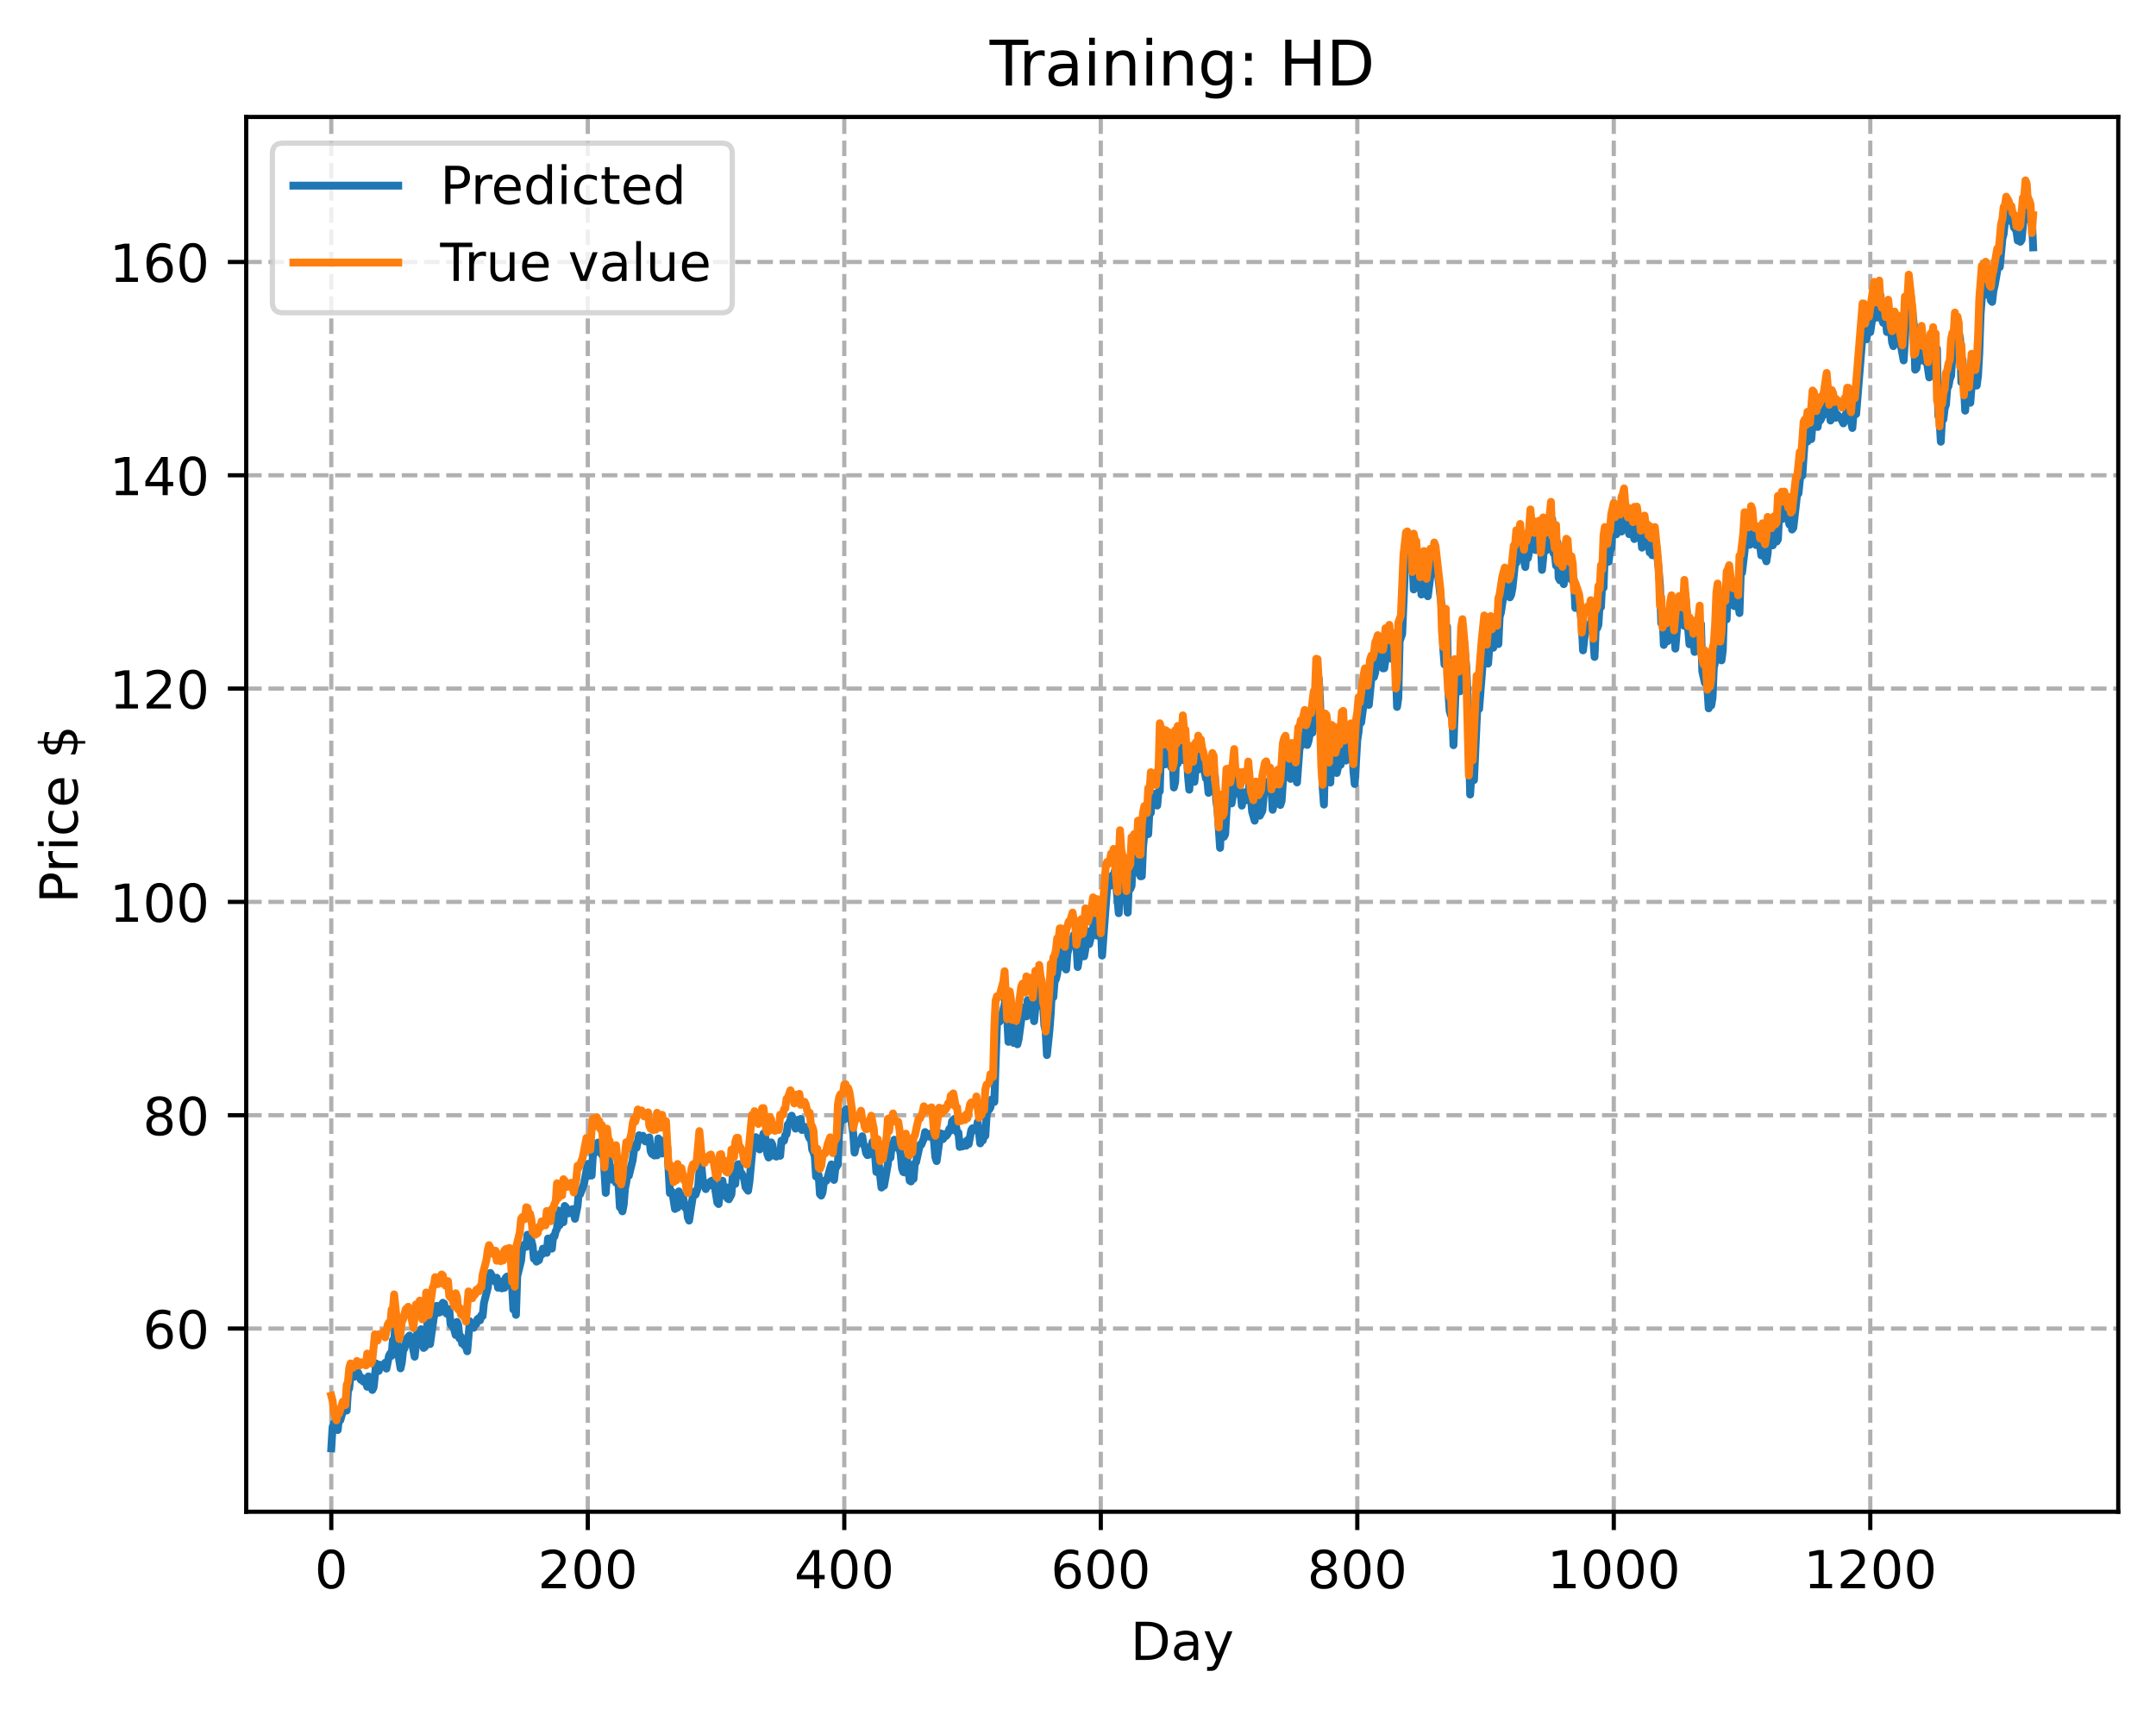 <?xml version="1.0" encoding="utf-8" standalone="no"?>
<!DOCTYPE svg PUBLIC "-//W3C//DTD SVG 1.1//EN"
  "http://www.w3.org/Graphics/SVG/1.1/DTD/svg11.dtd">
<!-- Created with matplotlib (https://matplotlib.org/) -->
<svg height="325.986pt" version="1.1" viewBox="0 0 411.286 325.986" width="411.286pt" xmlns="http://www.w3.org/2000/svg" xmlns:xlink="http://www.w3.org/1999/xlink">
 <defs>
  <style type="text/css">
*{stroke-linecap:butt;stroke-linejoin:round;}
  </style>
 </defs>
 <g id="figure_1">
  <g id="patch_1">
   <path d="M 0 325.986 
L 411.286 325.986 
L 411.286 0 
L 0 0 
z
" style="fill:#ffffff;"/>
  </g>
  <g id="axes_1">
   <g id="patch_2">
    <path d="M 46.966 288.43 
L 404.086 288.43 
L 404.086 22.318 
L 46.966 22.318 
z
" style="fill:#ffffff;"/>
   </g>
   <g id="matplotlib.axis_1">
    <g id="xtick_1">
     <g id="line2d_1">
      <path clip-path="url(#p550f28af79)" d="M 63.198 288.43 
L 63.198 22.318 
" style="fill:none;stroke:#b0b0b0;stroke-dasharray:2.96,1.28;stroke-dashoffset:0;stroke-width:0.8;"/>
     </g>
     <g id="line2d_2">
      <defs>
       <path d="M 0 0 
L 0 3.5 
" id="mb57b74ba81" style="stroke:#000000;stroke-width:0.8;"/>
      </defs>
      <g>
       <use style="stroke:#000000;stroke-width:0.8;" x="63.198" xlink:href="#mb57b74ba81" y="288.43"/>
      </g>
     </g>
     <g id="text_1">
      <!-- 0 -->
      <defs>
       <path d="M 31.781 66.406 
Q 24.172 66.406 20.328 58.906 
Q 16.5 51.422 16.5 36.375 
Q 16.5 21.391 20.328 13.891 
Q 24.172 6.391 31.781 6.391 
Q 39.453 6.391 43.281 13.891 
Q 47.125 21.391 47.125 36.375 
Q 47.125 51.422 43.281 58.906 
Q 39.453 66.406 31.781 66.406 
z
M 31.781 74.219 
Q 44.047 74.219 50.516 64.516 
Q 56.984 54.828 56.984 36.375 
Q 56.984 17.969 50.516 8.266 
Q 44.047 -1.422 31.781 -1.422 
Q 19.531 -1.422 13.062 8.266 
Q 6.594 17.969 6.594 36.375 
Q 6.594 54.828 13.062 64.516 
Q 19.531 74.219 31.781 74.219 
z
" id="DejaVuSans-48"/>
      </defs>
      <g transform="translate(60.017 303.029)scale(0.1 -0.1)">
       <use xlink:href="#DejaVuSans-48"/>
      </g>
     </g>
    </g>
    <g id="xtick_2">
     <g id="line2d_3">
      <path clip-path="url(#p550f28af79)" d="M 112.129 288.43 
L 112.129 22.318 
" style="fill:none;stroke:#b0b0b0;stroke-dasharray:2.96,1.28;stroke-dashoffset:0;stroke-width:0.8;"/>
     </g>
     <g id="line2d_4">
      <g>
       <use style="stroke:#000000;stroke-width:0.8;" x="112.129" xlink:href="#mb57b74ba81" y="288.43"/>
      </g>
     </g>
     <g id="text_2">
      <!-- 200 -->
      <defs>
       <path d="M 19.188 8.297 
L 53.609 8.297 
L 53.609 0 
L 7.328 0 
L 7.328 8.297 
Q 12.938 14.109 22.625 23.891 
Q 32.328 33.688 34.812 36.531 
Q 39.547 41.844 41.422 45.531 
Q 43.312 49.219 43.312 52.781 
Q 43.312 58.594 39.234 62.25 
Q 35.156 65.922 28.609 65.922 
Q 23.969 65.922 18.812 64.312 
Q 13.672 62.703 7.812 59.422 
L 7.812 69.391 
Q 13.766 71.781 18.938 73 
Q 24.125 74.219 28.422 74.219 
Q 39.75 74.219 46.484 68.547 
Q 53.219 62.891 53.219 53.422 
Q 53.219 48.922 51.531 44.891 
Q 49.859 40.875 45.406 35.406 
Q 44.188 33.984 37.641 27.219 
Q 31.109 20.453 19.188 8.297 
z
" id="DejaVuSans-50"/>
      </defs>
      <g transform="translate(102.585 303.029)scale(0.1 -0.1)">
       <use xlink:href="#DejaVuSans-50"/>
       <use x="63.623" xlink:href="#DejaVuSans-48"/>
       <use x="127.246" xlink:href="#DejaVuSans-48"/>
      </g>
     </g>
    </g>
    <g id="xtick_3">
     <g id="line2d_5">
      <path clip-path="url(#p550f28af79)" d="M 161.06 288.43 
L 161.06 22.318 
" style="fill:none;stroke:#b0b0b0;stroke-dasharray:2.96,1.28;stroke-dashoffset:0;stroke-width:0.8;"/>
     </g>
     <g id="line2d_6">
      <g>
       <use style="stroke:#000000;stroke-width:0.8;" x="161.06" xlink:href="#mb57b74ba81" y="288.43"/>
      </g>
     </g>
     <g id="text_3">
      <!-- 400 -->
      <defs>
       <path d="M 37.797 64.312 
L 12.891 25.391 
L 37.797 25.391 
z
M 35.203 72.906 
L 47.609 72.906 
L 47.609 25.391 
L 58.016 25.391 
L 58.016 17.188 
L 47.609 17.188 
L 47.609 0 
L 37.797 0 
L 37.797 17.188 
L 4.891 17.188 
L 4.891 26.703 
z
" id="DejaVuSans-52"/>
      </defs>
      <g transform="translate(151.516 303.029)scale(0.1 -0.1)">
       <use xlink:href="#DejaVuSans-52"/>
       <use x="63.623" xlink:href="#DejaVuSans-48"/>
       <use x="127.246" xlink:href="#DejaVuSans-48"/>
      </g>
     </g>
    </g>
    <g id="xtick_4">
     <g id="line2d_7">
      <path clip-path="url(#p550f28af79)" d="M 209.99 288.43 
L 209.99 22.318 
" style="fill:none;stroke:#b0b0b0;stroke-dasharray:2.96,1.28;stroke-dashoffset:0;stroke-width:0.8;"/>
     </g>
     <g id="line2d_8">
      <g>
       <use style="stroke:#000000;stroke-width:0.8;" x="209.99" xlink:href="#mb57b74ba81" y="288.43"/>
      </g>
     </g>
     <g id="text_4">
      <!-- 600 -->
      <defs>
       <path d="M 33.016 40.375 
Q 26.375 40.375 22.484 35.828 
Q 18.609 31.297 18.609 23.391 
Q 18.609 15.531 22.484 10.953 
Q 26.375 6.391 33.016 6.391 
Q 39.656 6.391 43.531 10.953 
Q 47.406 15.531 47.406 23.391 
Q 47.406 31.297 43.531 35.828 
Q 39.656 40.375 33.016 40.375 
z
M 52.594 71.297 
L 52.594 62.312 
Q 48.875 64.062 45.094 64.984 
Q 41.312 65.922 37.594 65.922 
Q 27.828 65.922 22.672 59.328 
Q 17.531 52.734 16.797 39.406 
Q 19.672 43.656 24.016 45.922 
Q 28.375 48.188 33.594 48.188 
Q 44.578 48.188 50.953 41.516 
Q 57.328 34.859 57.328 23.391 
Q 57.328 12.156 50.688 5.359 
Q 44.047 -1.422 33.016 -1.422 
Q 20.359 -1.422 13.672 8.266 
Q 6.984 17.969 6.984 36.375 
Q 6.984 53.656 15.188 63.938 
Q 23.391 74.219 37.203 74.219 
Q 40.922 74.219 44.703 73.484 
Q 48.484 72.75 52.594 71.297 
z
" id="DejaVuSans-54"/>
      </defs>
      <g transform="translate(200.446 303.029)scale(0.1 -0.1)">
       <use xlink:href="#DejaVuSans-54"/>
       <use x="63.623" xlink:href="#DejaVuSans-48"/>
       <use x="127.246" xlink:href="#DejaVuSans-48"/>
      </g>
     </g>
    </g>
    <g id="xtick_5">
     <g id="line2d_9">
      <path clip-path="url(#p550f28af79)" d="M 258.921 288.43 
L 258.921 22.318 
" style="fill:none;stroke:#b0b0b0;stroke-dasharray:2.96,1.28;stroke-dashoffset:0;stroke-width:0.8;"/>
     </g>
     <g id="line2d_10">
      <g>
       <use style="stroke:#000000;stroke-width:0.8;" x="258.921" xlink:href="#mb57b74ba81" y="288.43"/>
      </g>
     </g>
     <g id="text_5">
      <!-- 800 -->
      <defs>
       <path d="M 31.781 34.625 
Q 24.75 34.625 20.719 30.859 
Q 16.703 27.094 16.703 20.516 
Q 16.703 13.922 20.719 10.156 
Q 24.75 6.391 31.781 6.391 
Q 38.812 6.391 42.859 10.172 
Q 46.922 13.969 46.922 20.516 
Q 46.922 27.094 42.891 30.859 
Q 38.875 34.625 31.781 34.625 
z
M 21.922 38.812 
Q 15.578 40.375 12.031 44.719 
Q 8.5 49.078 8.5 55.328 
Q 8.5 64.062 14.719 69.141 
Q 20.953 74.219 31.781 74.219 
Q 42.672 74.219 48.875 69.141 
Q 55.078 64.062 55.078 55.328 
Q 55.078 49.078 51.531 44.719 
Q 48 40.375 41.703 38.812 
Q 48.828 37.156 52.797 32.312 
Q 56.781 27.484 56.781 20.516 
Q 56.781 9.906 50.312 4.234 
Q 43.844 -1.422 31.781 -1.422 
Q 19.734 -1.422 13.25 4.234 
Q 6.781 9.906 6.781 20.516 
Q 6.781 27.484 10.781 32.312 
Q 14.797 37.156 21.922 38.812 
z
M 18.312 54.391 
Q 18.312 48.734 21.844 45.562 
Q 25.391 42.391 31.781 42.391 
Q 38.141 42.391 41.719 45.562 
Q 45.312 48.734 45.312 54.391 
Q 45.312 60.062 41.719 63.234 
Q 38.141 66.406 31.781 66.406 
Q 25.391 66.406 21.844 63.234 
Q 18.312 60.062 18.312 54.391 
z
" id="DejaVuSans-56"/>
      </defs>
      <g transform="translate(249.377 303.029)scale(0.1 -0.1)">
       <use xlink:href="#DejaVuSans-56"/>
       <use x="63.623" xlink:href="#DejaVuSans-48"/>
       <use x="127.246" xlink:href="#DejaVuSans-48"/>
      </g>
     </g>
    </g>
    <g id="xtick_6">
     <g id="line2d_11">
      <path clip-path="url(#p550f28af79)" d="M 307.851 288.43 
L 307.851 22.318 
" style="fill:none;stroke:#b0b0b0;stroke-dasharray:2.96,1.28;stroke-dashoffset:0;stroke-width:0.8;"/>
     </g>
     <g id="line2d_12">
      <g>
       <use style="stroke:#000000;stroke-width:0.8;" x="307.851" xlink:href="#mb57b74ba81" y="288.43"/>
      </g>
     </g>
     <g id="text_6">
      <!-- 1000 -->
      <defs>
       <path d="M 12.406 8.297 
L 28.516 8.297 
L 28.516 63.922 
L 10.984 60.406 
L 10.984 69.391 
L 28.422 72.906 
L 38.281 72.906 
L 38.281 8.297 
L 54.391 8.297 
L 54.391 0 
L 12.406 0 
z
" id="DejaVuSans-49"/>
      </defs>
      <g transform="translate(295.126 303.029)scale(0.1 -0.1)">
       <use xlink:href="#DejaVuSans-49"/>
       <use x="63.623" xlink:href="#DejaVuSans-48"/>
       <use x="127.246" xlink:href="#DejaVuSans-48"/>
       <use x="190.869" xlink:href="#DejaVuSans-48"/>
      </g>
     </g>
    </g>
    <g id="xtick_7">
     <g id="line2d_13">
      <path clip-path="url(#p550f28af79)" d="M 356.782 288.43 
L 356.782 22.318 
" style="fill:none;stroke:#b0b0b0;stroke-dasharray:2.96,1.28;stroke-dashoffset:0;stroke-width:0.8;"/>
     </g>
     <g id="line2d_14">
      <g>
       <use style="stroke:#000000;stroke-width:0.8;" x="356.782" xlink:href="#mb57b74ba81" y="288.43"/>
      </g>
     </g>
     <g id="text_7">
      <!-- 1200 -->
      <g transform="translate(344.057 303.029)scale(0.1 -0.1)">
       <use xlink:href="#DejaVuSans-49"/>
       <use x="63.623" xlink:href="#DejaVuSans-50"/>
       <use x="127.246" xlink:href="#DejaVuSans-48"/>
       <use x="190.869" xlink:href="#DejaVuSans-48"/>
      </g>
     </g>
    </g>
    <g id="text_8">
     <!-- Day -->
     <defs>
      <path d="M 19.672 64.797 
L 19.672 8.109 
L 31.594 8.109 
Q 46.688 8.109 53.688 14.938 
Q 60.688 21.781 60.688 36.531 
Q 60.688 51.172 53.688 57.984 
Q 46.688 64.797 31.594 64.797 
z
M 9.812 72.906 
L 30.078 72.906 
Q 51.266 72.906 61.172 64.094 
Q 71.094 55.281 71.094 36.531 
Q 71.094 17.672 61.125 8.828 
Q 51.172 0 30.078 0 
L 9.812 0 
z
" id="DejaVuSans-68"/>
      <path d="M 34.281 27.484 
Q 23.391 27.484 19.188 25 
Q 14.984 22.516 14.984 16.5 
Q 14.984 11.719 18.141 8.906 
Q 21.297 6.109 26.703 6.109 
Q 34.188 6.109 38.703 11.406 
Q 43.219 16.703 43.219 25.484 
L 43.219 27.484 
z
M 52.203 31.203 
L 52.203 0 
L 43.219 0 
L 43.219 8.297 
Q 40.141 3.328 35.547 0.953 
Q 30.953 -1.422 24.312 -1.422 
Q 15.922 -1.422 10.953 3.297 
Q 6 8.016 6 15.922 
Q 6 25.141 12.172 29.828 
Q 18.359 34.516 30.609 34.516 
L 43.219 34.516 
L 43.219 35.406 
Q 43.219 41.609 39.141 45 
Q 35.062 48.391 27.688 48.391 
Q 23 48.391 18.547 47.266 
Q 14.109 46.141 10.016 43.891 
L 10.016 52.203 
Q 14.938 54.109 19.578 55.047 
Q 24.219 56 28.609 56 
Q 40.484 56 46.344 49.844 
Q 52.203 43.703 52.203 31.203 
z
" id="DejaVuSans-97"/>
      <path d="M 32.172 -5.078 
Q 28.375 -14.844 24.75 -17.812 
Q 21.141 -20.797 15.094 -20.797 
L 7.906 -20.797 
L 7.906 -13.281 
L 13.188 -13.281 
Q 16.891 -13.281 18.938 -11.516 
Q 21 -9.766 23.484 -3.219 
L 25.094 0.875 
L 2.984 54.688 
L 12.5 54.688 
L 29.594 11.922 
L 46.688 54.688 
L 56.203 54.688 
z
" id="DejaVuSans-121"/>
     </defs>
     <g transform="translate(215.652 316.707)scale(0.1 -0.1)">
      <use xlink:href="#DejaVuSans-68"/>
      <use x="77.002" xlink:href="#DejaVuSans-97"/>
      <use x="138.281" xlink:href="#DejaVuSans-121"/>
     </g>
    </g>
   </g>
   <g id="matplotlib.axis_2">
    <g id="ytick_1">
     <g id="line2d_15">
      <path clip-path="url(#p550f28af79)" d="M 46.966 253.476 
L 404.086 253.476 
" style="fill:none;stroke:#b0b0b0;stroke-dasharray:2.96,1.28;stroke-dashoffset:0;stroke-width:0.8;"/>
     </g>
     <g id="line2d_16">
      <defs>
       <path d="M 0 0 
L -3.5 0 
" id="meacde62214" style="stroke:#000000;stroke-width:0.8;"/>
      </defs>
      <g>
       <use style="stroke:#000000;stroke-width:0.8;" x="46.966" xlink:href="#meacde62214" y="253.476"/>
      </g>
     </g>
     <g id="text_9">
      <!-- 60 -->
      <g transform="translate(27.241 257.275)scale(0.1 -0.1)">
       <use xlink:href="#DejaVuSans-54"/>
       <use x="63.623" xlink:href="#DejaVuSans-48"/>
      </g>
     </g>
    </g>
    <g id="ytick_2">
     <g id="line2d_17">
      <path clip-path="url(#p550f28af79)" d="M 46.966 212.777 
L 404.086 212.777 
" style="fill:none;stroke:#b0b0b0;stroke-dasharray:2.96,1.28;stroke-dashoffset:0;stroke-width:0.8;"/>
     </g>
     <g id="line2d_18">
      <g>
       <use style="stroke:#000000;stroke-width:0.8;" x="46.966" xlink:href="#meacde62214" y="212.777"/>
      </g>
     </g>
     <g id="text_10">
      <!-- 80 -->
      <g transform="translate(27.241 216.576)scale(0.1 -0.1)">
       <use xlink:href="#DejaVuSans-56"/>
       <use x="63.623" xlink:href="#DejaVuSans-48"/>
      </g>
     </g>
    </g>
    <g id="ytick_3">
     <g id="line2d_19">
      <path clip-path="url(#p550f28af79)" d="M 46.966 172.078 
L 404.086 172.078 
" style="fill:none;stroke:#b0b0b0;stroke-dasharray:2.96,1.28;stroke-dashoffset:0;stroke-width:0.8;"/>
     </g>
     <g id="line2d_20">
      <g>
       <use style="stroke:#000000;stroke-width:0.8;" x="46.966" xlink:href="#meacde62214" y="172.078"/>
      </g>
     </g>
     <g id="text_11">
      <!-- 100 -->
      <g transform="translate(20.878 175.878)scale(0.1 -0.1)">
       <use xlink:href="#DejaVuSans-49"/>
       <use x="63.623" xlink:href="#DejaVuSans-48"/>
       <use x="127.246" xlink:href="#DejaVuSans-48"/>
      </g>
     </g>
    </g>
    <g id="ytick_4">
     <g id="line2d_21">
      <path clip-path="url(#p550f28af79)" d="M 46.966 131.379 
L 404.086 131.379 
" style="fill:none;stroke:#b0b0b0;stroke-dasharray:2.96,1.28;stroke-dashoffset:0;stroke-width:0.8;"/>
     </g>
     <g id="line2d_22">
      <g>
       <use style="stroke:#000000;stroke-width:0.8;" x="46.966" xlink:href="#meacde62214" y="131.379"/>
      </g>
     </g>
     <g id="text_12">
      <!-- 120 -->
      <g transform="translate(20.878 135.179)scale(0.1 -0.1)">
       <use xlink:href="#DejaVuSans-49"/>
       <use x="63.623" xlink:href="#DejaVuSans-50"/>
       <use x="127.246" xlink:href="#DejaVuSans-48"/>
      </g>
     </g>
    </g>
    <g id="ytick_5">
     <g id="line2d_23">
      <path clip-path="url(#p550f28af79)" d="M 46.966 90.68 
L 404.086 90.68 
" style="fill:none;stroke:#b0b0b0;stroke-dasharray:2.96,1.28;stroke-dashoffset:0;stroke-width:0.8;"/>
     </g>
     <g id="line2d_24">
      <g>
       <use style="stroke:#000000;stroke-width:0.8;" x="46.966" xlink:href="#meacde62214" y="90.68"/>
      </g>
     </g>
     <g id="text_13">
      <!-- 140 -->
      <g transform="translate(20.878 94.48)scale(0.1 -0.1)">
       <use xlink:href="#DejaVuSans-49"/>
       <use x="63.623" xlink:href="#DejaVuSans-52"/>
       <use x="127.246" xlink:href="#DejaVuSans-48"/>
      </g>
     </g>
    </g>
    <g id="ytick_6">
     <g id="line2d_25">
      <path clip-path="url(#p550f28af79)" d="M 46.966 49.981 
L 404.086 49.981 
" style="fill:none;stroke:#b0b0b0;stroke-dasharray:2.96,1.28;stroke-dashoffset:0;stroke-width:0.8;"/>
     </g>
     <g id="line2d_26">
      <g>
       <use style="stroke:#000000;stroke-width:0.8;" x="46.966" xlink:href="#meacde62214" y="49.981"/>
      </g>
     </g>
     <g id="text_14">
      <!-- 160 -->
      <g transform="translate(20.878 53.781)scale(0.1 -0.1)">
       <use xlink:href="#DejaVuSans-49"/>
       <use x="63.623" xlink:href="#DejaVuSans-54"/>
       <use x="127.246" xlink:href="#DejaVuSans-48"/>
      </g>
     </g>
    </g>
    <g id="text_15">
     <!-- Price $ -->
     <defs>
      <path d="M 19.672 64.797 
L 19.672 37.406 
L 32.078 37.406 
Q 38.969 37.406 42.719 40.969 
Q 46.484 44.531 46.484 51.125 
Q 46.484 57.672 42.719 61.234 
Q 38.969 64.797 32.078 64.797 
z
M 9.812 72.906 
L 32.078 72.906 
Q 44.344 72.906 50.609 67.359 
Q 56.891 61.812 56.891 51.125 
Q 56.891 40.328 50.609 34.812 
Q 44.344 29.297 32.078 29.297 
L 19.672 29.297 
L 19.672 0 
L 9.812 0 
z
" id="DejaVuSans-80"/>
      <path d="M 41.109 46.297 
Q 39.594 47.172 37.812 47.578 
Q 36.031 48 33.891 48 
Q 26.266 48 22.188 43.047 
Q 18.109 38.094 18.109 28.812 
L 18.109 0 
L 9.078 0 
L 9.078 54.688 
L 18.109 54.688 
L 18.109 46.188 
Q 20.953 51.172 25.484 53.578 
Q 30.031 56 36.531 56 
Q 37.453 56 38.578 55.875 
Q 39.703 55.766 41.062 55.516 
z
" id="DejaVuSans-114"/>
      <path d="M 9.422 54.688 
L 18.406 54.688 
L 18.406 0 
L 9.422 0 
z
M 9.422 75.984 
L 18.406 75.984 
L 18.406 64.594 
L 9.422 64.594 
z
" id="DejaVuSans-105"/>
      <path d="M 48.781 52.594 
L 48.781 44.188 
Q 44.969 46.297 41.141 47.344 
Q 37.312 48.391 33.406 48.391 
Q 24.656 48.391 19.812 42.844 
Q 14.984 37.312 14.984 27.297 
Q 14.984 17.281 19.812 11.734 
Q 24.656 6.203 33.406 6.203 
Q 37.312 6.203 41.141 7.25 
Q 44.969 8.297 48.781 10.406 
L 48.781 2.094 
Q 45.016 0.344 40.984 -0.531 
Q 36.969 -1.422 32.422 -1.422 
Q 20.062 -1.422 12.781 6.344 
Q 5.516 14.109 5.516 27.297 
Q 5.516 40.672 12.859 48.328 
Q 20.219 56 33.016 56 
Q 37.156 56 41.109 55.141 
Q 45.062 54.297 48.781 52.594 
z
" id="DejaVuSans-99"/>
      <path d="M 56.203 29.594 
L 56.203 25.203 
L 14.891 25.203 
Q 15.484 15.922 20.484 11.062 
Q 25.484 6.203 34.422 6.203 
Q 39.594 6.203 44.453 7.469 
Q 49.312 8.734 54.109 11.281 
L 54.109 2.781 
Q 49.266 0.734 44.188 -0.344 
Q 39.109 -1.422 33.891 -1.422 
Q 20.797 -1.422 13.156 6.188 
Q 5.516 13.812 5.516 26.812 
Q 5.516 40.234 12.766 48.109 
Q 20.016 56 32.328 56 
Q 43.359 56 49.781 48.891 
Q 56.203 41.797 56.203 29.594 
z
M 47.219 32.234 
Q 47.125 39.594 43.094 43.984 
Q 39.062 48.391 32.422 48.391 
Q 24.906 48.391 20.391 44.141 
Q 15.875 39.891 15.188 32.172 
z
" id="DejaVuSans-101"/>
      <path id="DejaVuSans-32"/>
      <path d="M 33.797 -14.703 
L 28.906 -14.703 
L 28.859 0 
Q 23.734 0.094 18.609 1.188 
Q 13.484 2.297 8.297 4.5 
L 8.297 13.281 
Q 13.281 10.156 18.375 8.562 
Q 23.484 6.984 28.906 6.938 
L 28.906 29.203 
Q 18.109 30.953 13.203 35.156 
Q 8.297 39.359 8.297 46.688 
Q 8.297 54.641 13.625 59.219 
Q 18.953 63.812 28.906 64.5 
L 28.906 75.984 
L 33.797 75.984 
L 33.797 64.656 
Q 38.328 64.453 42.578 63.688 
Q 46.828 62.938 50.875 61.625 
L 50.875 53.078 
Q 46.828 55.125 42.547 56.25 
Q 38.281 57.375 33.797 57.562 
L 33.797 36.719 
Q 44.875 35.016 50.094 30.609 
Q 55.328 26.219 55.328 18.609 
Q 55.328 10.359 49.781 5.594 
Q 44.234 0.828 33.797 0.094 
z
M 28.906 37.594 
L 28.906 57.625 
Q 23.25 56.984 20.266 54.391 
Q 17.281 51.812 17.281 47.516 
Q 17.281 43.312 20.031 40.969 
Q 22.797 38.625 28.906 37.594 
z
M 33.797 28.219 
L 33.797 7.078 
Q 39.984 7.906 43.141 10.594 
Q 46.297 13.281 46.297 17.672 
Q 46.297 21.969 43.281 24.5 
Q 40.281 27.047 33.797 28.219 
z
" id="DejaVuSans-36"/>
     </defs>
     <g transform="translate(14.798 172.342)rotate(-90)scale(0.1 -0.1)">
      <use xlink:href="#DejaVuSans-80"/>
      <use x="58.553" xlink:href="#DejaVuSans-114"/>
      <use x="99.666" xlink:href="#DejaVuSans-105"/>
      <use x="127.449" xlink:href="#DejaVuSans-99"/>
      <use x="182.43" xlink:href="#DejaVuSans-101"/>
      <use x="243.953" xlink:href="#DejaVuSans-32"/>
      <use x="275.74" xlink:href="#DejaVuSans-36"/>
     </g>
    </g>
   </g>
   <g id="line2d_27">
    <path clip-path="url(#p550f28af79)" d="M 63.198 276.334 
L 63.443 272.287 
L 63.688 271.562 
L 63.932 272.589 
L 64.177 272.808 
L 64.422 272.844 
L 64.666 270.636 
L 64.911 270.98 
L 65.645 268.4 
L 65.89 268.6 
L 66.134 269.136 
L 66.379 265.371 
L 66.623 264.871 
L 66.868 262.313 
L 67.113 261.575 
L 67.602 262.67 
L 67.847 262.18 
L 68.091 262.543 
L 68.336 261.912 
L 68.825 263.252 
L 69.07 262.881 
L 69.315 263.598 
L 69.559 263.61 
L 69.804 263.808 
L 70.049 264.593 
L 70.293 262.606 
L 70.538 263.65 
L 70.783 263.802 
L 71.027 265.195 
L 71.272 264.72 
L 71.761 260.145 
L 72.006 261.376 
L 72.251 261.567 
L 72.495 260.398 
L 72.74 260.834 
L 72.984 260.585 
L 73.229 260.666 
L 73.474 260.006 
L 73.718 261.124 
L 74.208 258.661 
L 74.452 258.227 
L 74.697 258.682 
L 74.942 255.719 
L 75.186 255.736 
L 75.431 252.715 
L 76.165 259.611 
L 76.41 261.075 
L 76.654 259.948 
L 76.899 257.725 
L 77.144 257.287 
L 77.633 255.344 
L 78.122 254.815 
L 78.367 255.388 
L 78.611 256.334 
L 79.101 258.856 
L 79.59 254.352 
L 79.835 254.838 
L 80.324 253.606 
L 80.569 254.881 
L 80.813 257.184 
L 81.058 256.993 
L 81.303 256.601 
L 81.547 252.103 
L 81.792 255.992 
L 82.037 256.445 
L 82.771 251.225 
L 83.015 250.661 
L 83.26 249.156 
L 83.505 249.436 
L 83.749 250.451 
L 83.994 249.072 
L 84.239 250.257 
L 84.483 248.554 
L 84.728 248.723 
L 84.972 250.212 
L 85.217 250.652 
L 85.462 250 
L 85.706 249.777 
L 85.951 252.651 
L 86.196 252.97 
L 86.44 252.906 
L 86.93 254.723 
L 87.174 252.21 
L 87.419 252.862 
L 87.664 255.384 
L 87.908 255.001 
L 88.153 256.351 
L 88.398 255.872 
L 88.642 256.77 
L 88.887 256.936 
L 89.132 257.816 
L 89.621 252.087 
L 90.355 253.334 
L 90.599 252.541 
L 90.844 252.62 
L 91.089 251.68 
L 91.333 251.494 
L 91.578 251.917 
L 91.823 250.939 
L 92.067 251.1 
L 92.312 248.66 
L 93.046 245.706 
L 93.291 243.864 
L 93.535 242.869 
L 93.78 243.316 
L 94.025 244.053 
L 94.269 243.944 
L 94.514 244.574 
L 94.759 243.786 
L 95.003 245.691 
L 95.248 245.632 
L 95.493 245.072 
L 95.737 245.818 
L 95.982 244.41 
L 96.227 245.708 
L 96.471 243.814 
L 96.716 243.561 
L 96.96 243.794 
L 97.205 243.439 
L 97.45 243.386 
L 97.694 245.654 
L 97.939 249.864 
L 98.184 247.455 
L 98.428 250.869 
L 98.673 243.501 
L 99.407 240.505 
L 99.652 237.921 
L 99.896 237.521 
L 100.141 237.46 
L 100.386 237.887 
L 100.63 235.573 
L 100.875 235.636 
L 101.12 236.761 
L 101.364 236.714 
L 101.609 237.753 
L 101.854 240.166 
L 102.098 239.563 
L 102.343 240.714 
L 102.832 240.422 
L 103.077 239.2 
L 103.321 239.401 
L 103.566 238.234 
L 103.811 239.057 
L 104.055 238.802 
L 104.3 239.038 
L 104.545 236.297 
L 104.789 237.636 
L 105.034 236.961 
L 105.279 238.239 
L 105.523 235.881 
L 105.768 235.916 
L 106.013 234.908 
L 106.257 234.468 
L 106.502 230.952 
L 106.747 233.76 
L 107.236 232.558 
L 107.481 233.192 
L 107.725 230.089 
L 107.97 230.356 
L 108.215 231.318 
L 108.459 231.508 
L 108.704 231.314 
L 108.948 231.348 
L 109.193 230.693 
L 109.438 231.342 
L 109.682 232.544 
L 110.172 230.118 
L 110.416 227.477 
L 110.661 227.858 
L 111.395 225.911 
L 112.129 222.055 
L 112.374 224.335 
L 112.618 224.095 
L 112.863 224.287 
L 113.108 220.311 
L 113.352 218.308 
L 113.597 219.872 
L 113.842 219.694 
L 114.086 217.993 
L 114.331 218.647 
L 114.575 218.737 
L 114.82 220.32 
L 115.065 219.464 
L 115.554 227.599 
L 116.043 220.271 
L 116.288 222.346 
L 116.533 222.607 
L 116.777 225.084 
L 117.267 224.732 
L 117.511 225.667 
L 117.756 223.549 
L 118.001 226.125 
L 118.245 230.33 
L 118.49 230.458 
L 118.735 231.123 
L 118.979 229.874 
L 119.224 226.784 
L 119.469 225.572 
L 119.713 223.127 
L 119.958 224.33 
L 120.692 221.36 
L 120.936 219.435 
L 121.181 218.419 
L 121.426 218.985 
L 121.915 216.592 
L 122.404 217.175 
L 122.649 216.703 
L 122.894 217.534 
L 123.138 217.785 
L 123.383 217.555 
L 123.628 217.168 
L 123.872 217.006 
L 124.117 219.619 
L 124.362 220.147 
L 124.851 220.472 
L 125.096 219.619 
L 125.34 220.431 
L 125.585 217.216 
L 125.83 218.383 
L 126.074 217.597 
L 126.319 220.083 
L 126.563 217.629 
L 126.808 219.808 
L 127.297 218.865 
L 127.787 227.64 
L 128.031 227.187 
L 128.276 227.57 
L 128.765 230.66 
L 129.01 230.146 
L 129.255 230.404 
L 129.499 227.308 
L 129.744 229.992 
L 129.989 228.154 
L 130.233 228.117 
L 130.723 230.448 
L 130.967 229.955 
L 131.212 232.292 
L 131.457 232.883 
L 132.191 228.113 
L 132.435 227.363 
L 132.68 227.928 
L 133.169 226.472 
L 133.658 220.903 
L 134.148 226.115 
L 134.392 225.831 
L 134.637 226.875 
L 134.882 225.749 
L 135.371 226.195 
L 135.616 225.365 
L 135.86 225.246 
L 136.105 226.147 
L 136.35 226.355 
L 136.839 229.446 
L 137.084 229.728 
L 137.573 225.327 
L 137.818 225.271 
L 138.062 227.652 
L 138.307 228.143 
L 138.551 226.524 
L 138.796 228.667 
L 139.041 228.817 
L 139.53 227.896 
L 139.775 224.442 
L 140.019 225.511 
L 140.264 225.885 
L 140.509 222.944 
L 140.753 222.153 
L 140.998 222.106 
L 141.243 223.911 
L 141.487 223.871 
L 141.977 225.03 
L 142.221 226.517 
L 142.711 227.186 
L 142.955 225.553 
L 143.689 217.723 
L 143.934 218.431 
L 144.178 216.958 
L 144.423 218.204 
L 144.668 218.011 
L 144.912 219.311 
L 145.646 216.261 
L 145.891 216.229 
L 146.38 220.206 
L 146.625 220.848 
L 146.87 220.585 
L 147.114 217.959 
L 147.359 218.46 
L 147.604 220.485 
L 147.848 219.707 
L 148.093 220.675 
L 148.338 219.712 
L 148.582 219.539 
L 148.827 220.521 
L 149.072 217.622 
L 149.316 217.828 
L 149.561 217.642 
L 149.806 216.576 
L 150.05 216.401 
L 150.295 214.537 
L 150.539 214.337 
L 151.029 212.871 
L 151.273 213.502 
L 151.518 213.748 
L 151.763 215.342 
L 152.252 213.642 
L 152.497 214.372 
L 152.741 213.477 
L 152.986 215.597 
L 153.475 215.407 
L 153.72 215.029 
L 153.965 215.565 
L 154.209 216.676 
L 154.454 217.218 
L 154.699 217.152 
L 154.943 219.368 
L 155.188 219.835 
L 155.433 220.673 
L 155.677 224.488 
L 155.922 224.013 
L 156.166 224.212 
L 156.411 227.829 
L 156.656 228.112 
L 156.9 227.563 
L 157.145 225.768 
L 157.39 225.199 
L 157.634 225.289 
L 157.879 224.702 
L 158.368 222.871 
L 158.613 222.159 
L 158.858 222.866 
L 159.102 225.122 
L 159.347 223.01 
L 159.836 222.176 
L 160.081 215.827 
L 160.326 214.328 
L 160.57 213.73 
L 160.815 213.562 
L 161.06 213.577 
L 161.304 211.764 
L 161.549 211.637 
L 161.794 212.615 
L 162.038 212.3 
L 162.283 213.032 
L 162.772 216.317 
L 163.017 219.916 
L 163.261 218.765 
L 163.751 217.934 
L 163.995 218.104 
L 164.485 216.79 
L 164.729 218.349 
L 164.974 218.751 
L 165.219 219.988 
L 165.463 220.392 
L 165.708 220.331 
L 166.442 217.864 
L 166.931 220.365 
L 167.176 223.605 
L 167.421 223.66 
L 167.665 222.356 
L 168.154 226.582 
L 168.399 226.055 
L 168.644 226.239 
L 169.378 222.065 
L 169.622 218.578 
L 169.867 220.895 
L 170.112 218.324 
L 170.356 219.086 
L 170.601 217.452 
L 170.846 218.741 
L 171.09 218.73 
L 171.335 219.072 
L 171.58 218.914 
L 171.824 220.343 
L 172.069 222.922 
L 172.314 223.62 
L 172.558 223.698 
L 173.048 221.249 
L 173.537 225.262 
L 173.782 225.422 
L 174.026 223.165 
L 174.271 224.929 
L 174.515 221.973 
L 174.76 221.729 
L 175.249 219.479 
L 175.494 218.424 
L 175.739 218.421 
L 176.228 217.253 
L 176.473 215.99 
L 177.207 216.861 
L 177.451 216.318 
L 177.696 216.366 
L 177.941 216.091 
L 178.185 217.978 
L 178.43 220.788 
L 178.675 221.534 
L 179.409 216.225 
L 179.898 217.327 
L 180.142 216.371 
L 180.387 216.796 
L 180.632 216.589 
L 180.876 216.139 
L 181.121 215.363 
L 181.366 215.701 
L 181.61 213.945 
L 182.1 213.451 
L 182.589 216.055 
L 182.834 216.115 
L 183.078 218.828 
L 183.323 218.419 
L 183.568 218.741 
L 183.812 217.944 
L 184.302 218.602 
L 184.546 217.536 
L 184.791 218.295 
L 185.28 215.634 
L 185.525 215.262 
L 185.77 215.597 
L 186.014 215.504 
L 186.259 215.679 
L 186.503 214.081 
L 186.993 218.154 
L 187.237 217.585 
L 187.482 217.592 
L 187.727 216.602 
L 187.971 216.707 
L 188.216 212.722 
L 188.461 211.797 
L 188.705 211.697 
L 188.95 211.269 
L 189.195 209.744 
L 189.684 210.252 
L 190.173 195.634 
L 190.418 194.763 
L 190.663 194.937 
L 190.907 194.525 
L 191.641 191.71 
L 191.886 189.663 
L 192.375 198.784 
L 192.62 196.902 
L 192.864 193.504 
L 193.109 195.127 
L 193.354 198.986 
L 193.598 198.359 
L 193.843 198.449 
L 194.088 199.251 
L 194.332 198.182 
L 195.066 192.732 
L 195.311 192.223 
L 195.8 193.928 
L 196.045 190.808 
L 196.29 193.076 
L 196.534 191.155 
L 196.779 191.064 
L 197.268 194.837 
L 197.758 189.716 
L 198.002 190.281 
L 198.247 191.879 
L 198.491 188.58 
L 198.736 190.652 
L 198.981 191.703 
L 199.225 195.669 
L 199.47 196.694 
L 199.715 201.299 
L 200.204 196.53 
L 200.449 193.282 
L 200.693 188.514 
L 200.938 190.254 
L 201.183 187.261 
L 201.427 186.84 
L 201.672 185.828 
L 201.917 183.514 
L 202.161 183.822 
L 202.406 181.551 
L 202.651 181.518 
L 202.895 184.387 
L 203.385 184.978 
L 203.629 181.901 
L 204.118 180.114 
L 204.363 180.145 
L 204.852 178.376 
L 205.097 179.911 
L 205.342 180.333 
L 205.586 184.506 
L 206.32 179.876 
L 206.565 179.633 
L 206.81 182.463 
L 207.054 181.062 
L 207.299 177.613 
L 207.788 180.126 
L 208.522 177.107 
L 208.767 175.496 
L 209.256 178.509 
L 209.501 175.804 
L 209.746 176.797 
L 209.99 176.243 
L 210.235 182.323 
L 210.969 172.428 
L 211.213 169.224 
L 211.458 168.673 
L 211.703 169.051 
L 211.947 168.634 
L 212.192 167.022 
L 212.437 167.526 
L 212.681 166.084 
L 213.415 174.235 
L 213.905 162.528 
L 214.149 166.243 
L 214.394 167.185 
L 214.639 168.586 
L 214.883 170.8 
L 215.128 174.127 
L 215.373 167.823 
L 215.617 169.612 
L 215.862 169.049 
L 216.106 163.893 
L 216.351 165.312 
L 216.596 163.285 
L 216.84 165.711 
L 217.085 166.562 
L 217.33 160.698 
L 217.574 167.196 
L 217.819 167.166 
L 218.064 161.459 
L 218.308 159.078 
L 218.553 157.88 
L 218.798 157.754 
L 219.042 159.151 
L 219.287 154.393 
L 219.532 155.1 
L 219.776 151.314 
L 220.021 151.836 
L 220.266 151.584 
L 220.51 151.581 
L 220.755 153.7 
L 221 151.044 
L 221.244 150.956 
L 221.489 141.864 
L 221.734 142.735 
L 222.223 145.852 
L 222.467 143.053 
L 222.712 143.136 
L 222.957 145.786 
L 223.201 143.441 
L 223.446 146.407 
L 223.691 144.78 
L 223.935 150.254 
L 224.18 149.228 
L 224.425 143.087 
L 224.669 145.701 
L 224.914 142.289 
L 225.159 144.157 
L 225.403 143.139 
L 225.648 145.013 
L 225.893 140.278 
L 226.137 143.164 
L 226.382 142.996 
L 226.627 148.014 
L 226.871 150.674 
L 227.116 147.658 
L 227.361 146.112 
L 227.605 148.194 
L 227.85 149.174 
L 228.094 146.317 
L 228.339 145.495 
L 228.584 146.822 
L 228.828 144.198 
L 229.073 146.272 
L 229.318 144.904 
L 229.562 146.524 
L 229.807 147.311 
L 230.052 148.533 
L 230.296 148.694 
L 230.541 151.278 
L 230.786 149.742 
L 231.03 149.119 
L 231.275 149.489 
L 231.52 147.526 
L 231.764 148.058 
L 232.009 152.761 
L 232.254 154.413 
L 232.743 161.771 
L 232.988 156.58 
L 233.232 155.571 
L 233.477 159.656 
L 233.722 159.163 
L 234.211 150.738 
L 234.455 151.886 
L 234.7 150.608 
L 234.945 153.298 
L 235.189 151.753 
L 235.679 146.864 
L 235.923 150.9 
L 236.168 151.366 
L 236.413 151.533 
L 236.657 151.218 
L 236.902 153.714 
L 237.147 151.214 
L 237.391 151.155 
L 237.636 152.72 
L 237.881 152.211 
L 238.125 152.376 
L 238.37 149.19 
L 238.859 154.864 
L 239.349 156.584 
L 239.593 153.649 
L 239.838 153.033 
L 240.327 155.638 
L 240.816 154.711 
L 241.061 151.91 
L 241.55 149.423 
L 241.795 149.183 
L 242.04 150.856 
L 242.284 151.068 
L 242.529 150.324 
L 242.774 154.505 
L 243.018 153.304 
L 243.263 151.396 
L 243.508 152.577 
L 243.752 152.925 
L 243.997 150.736 
L 244.242 153.588 
L 244.486 152.82 
L 244.976 145.66 
L 245.22 144.712 
L 245.465 144.247 
L 245.709 145.956 
L 245.954 146.467 
L 246.199 148.61 
L 246.443 147.69 
L 246.688 145.575 
L 246.933 146.206 
L 247.177 148.235 
L 247.422 149.288 
L 247.911 142.586 
L 248.156 142.396 
L 248.401 141.232 
L 248.645 141.502 
L 249.135 139.218 
L 249.379 142.134 
L 249.624 141.368 
L 249.869 140.001 
L 250.113 139.809 
L 250.358 139.802 
L 250.847 135.61 
L 251.092 135.704 
L 251.337 129.397 
L 251.581 129.459 
L 251.826 133.948 
L 252.315 150.221 
L 252.56 153.514 
L 252.804 143.471 
L 253.049 139.985 
L 253.294 140.28 
L 253.538 142.429 
L 253.783 149.312 
L 254.028 142.384 
L 254.272 142.143 
L 254.517 146.566 
L 254.762 142.478 
L 255.006 147.484 
L 255.251 146.424 
L 255.496 144.492 
L 255.74 145.935 
L 256.23 139.654 
L 256.474 139.468 
L 256.719 145.124 
L 256.964 142.144 
L 257.208 143.72 
L 257.453 142.96 
L 257.697 142.609 
L 257.942 141.798 
L 258.187 147.167 
L 258.431 149.59 
L 258.921 141.231 
L 259.165 139.649 
L 259.41 136.822 
L 259.655 137.863 
L 260.389 132.414 
L 260.633 131.23 
L 260.878 131.792 
L 261.123 134.493 
L 261.612 129.44 
L 261.857 128.691 
L 262.101 129.181 
L 262.346 128.253 
L 262.591 126.085 
L 262.835 125.569 
L 263.08 124.745 
L 263.814 127.52 
L 264.058 127.5 
L 264.303 125.932 
L 264.548 123.392 
L 264.792 123.959 
L 265.282 122.725 
L 265.526 125.73 
L 265.771 124.181 
L 266.016 125.298 
L 266.26 127.127 
L 266.505 134.88 
L 266.75 133.184 
L 266.994 122.36 
L 267.484 120.989 
L 267.973 109.509 
L 268.462 105.079 
L 268.707 104.853 
L 268.952 106.558 
L 269.196 105.401 
L 269.441 106.63 
L 269.685 112.464 
L 269.93 105.136 
L 270.175 106.35 
L 270.419 106.523 
L 270.664 110.468 
L 270.909 109.164 
L 271.153 113.431 
L 271.398 110.242 
L 271.643 111.718 
L 271.887 108.45 
L 272.377 113.768 
L 273.111 108.053 
L 273.6 108.92 
L 273.845 106.845 
L 274.089 107.549 
L 275.068 116.218 
L 275.313 123.711 
L 275.557 126.787 
L 276.046 119.557 
L 276.291 131.975 
L 276.536 135.617 
L 276.78 136.455 
L 277.025 135.432 
L 277.27 142.179 
L 277.759 129.478 
L 278.004 131.624 
L 278.248 130.621 
L 278.493 131.906 
L 278.738 130.452 
L 278.982 123.373 
L 279.227 121.836 
L 279.716 127.318 
L 279.961 132.751 
L 280.45 151.592 
L 280.695 147.552 
L 280.94 146.648 
L 281.184 148.835 
L 281.918 132.767 
L 282.163 135.272 
L 282.897 125.943 
L 283.386 121.125 
L 283.631 122.305 
L 283.875 126.618 
L 284.12 123.371 
L 284.365 123.566 
L 284.609 121.088 
L 284.854 123.595 
L 285.343 121.215 
L 285.588 122.611 
L 285.833 122.887 
L 286.077 117.662 
L 286.322 116.884 
L 286.811 113.587 
L 287.301 111.725 
L 288.034 113.97 
L 288.279 113.469 
L 288.524 112.205 
L 289.013 107.441 
L 289.258 107.41 
L 289.502 104.512 
L 289.747 104.504 
L 289.992 105.038 
L 290.236 103.275 
L 290.481 106.456 
L 290.726 106.954 
L 290.97 108.193 
L 291.215 105.405 
L 291.46 106.501 
L 291.949 104.121 
L 292.194 100.483 
L 292.438 103.248 
L 292.683 103.748 
L 292.928 104.94 
L 293.172 102.78 
L 293.417 102.799 
L 293.661 103.43 
L 293.906 102.595 
L 294.151 108.735 
L 294.395 106.378 
L 294.64 101.999 
L 294.885 105.072 
L 295.129 103.81 
L 295.374 104.809 
L 295.619 102.715 
L 295.863 101.617 
L 296.108 99.033 
L 296.353 105.555 
L 296.597 105.77 
L 296.842 107.929 
L 297.087 103.446 
L 297.331 110.242 
L 297.576 110.714 
L 297.821 110.804 
L 298.065 110.573 
L 298.31 111.455 
L 298.555 107.521 
L 298.799 107.855 
L 299.044 106.126 
L 299.289 106.349 
L 299.533 110.043 
L 299.778 110.625 
L 300.022 109.447 
L 300.267 110.812 
L 300.512 115.999 
L 300.756 114.526 
L 301.49 116.768 
L 301.735 118.815 
L 301.98 124.093 
L 302.469 119.827 
L 302.714 120.291 
L 302.958 119.33 
L 303.203 119.091 
L 303.448 119.381 
L 303.692 117.98 
L 304.182 125.339 
L 304.426 119.537 
L 304.671 119.871 
L 304.916 119.219 
L 305.16 115.301 
L 305.405 115.847 
L 305.649 111.325 
L 305.894 112.148 
L 306.139 105.668 
L 306.383 104.002 
L 306.628 104.603 
L 306.873 107.174 
L 307.117 105.154 
L 307.362 104.644 
L 307.607 101.453 
L 308.096 99.242 
L 308.341 101.947 
L 308.585 101.016 
L 308.83 101.044 
L 309.075 100.529 
L 309.319 101.42 
L 309.564 98.063 
L 309.809 97.492 
L 310.053 96.408 
L 310.298 99.554 
L 310.543 99.868 
L 310.787 101.921 
L 311.032 100.178 
L 311.277 101.601 
L 311.521 101.806 
L 311.766 102.847 
L 312.01 99.927 
L 312.255 100.889 
L 312.5 99.898 
L 312.744 101.59 
L 312.989 101.748 
L 313.234 104.494 
L 313.478 103.154 
L 313.723 103.402 
L 313.968 101.616 
L 314.212 103.975 
L 314.457 103.226 
L 314.702 105.408 
L 314.946 103.62 
L 315.191 105.939 
L 315.436 105.901 
L 315.68 105.684 
L 315.925 103.821 
L 316.414 108.622 
L 316.659 111.738 
L 316.904 118.905 
L 317.148 117.193 
L 317.393 123.057 
L 317.882 120.596 
L 318.127 122.351 
L 318.371 122.009 
L 318.616 120.93 
L 318.861 118.344 
L 319.105 117.056 
L 319.35 119.007 
L 319.595 123.76 
L 320.084 118.035 
L 320.329 118.738 
L 320.573 117.207 
L 320.818 117.563 
L 321.063 118.169 
L 321.307 119.421 
L 321.552 114.114 
L 322.041 120.086 
L 322.286 122.923 
L 322.531 121.217 
L 322.775 122.033 
L 323.02 121.777 
L 323.265 124.385 
L 323.509 123.17 
L 323.754 122.87 
L 324.243 121.442 
L 324.488 119.049 
L 324.732 128.074 
L 325.222 130.282 
L 325.466 127.615 
L 325.956 135.15 
L 326.2 134.358 
L 326.445 134.601 
L 326.69 133.137 
L 326.934 127.382 
L 327.179 126.374 
L 327.424 122.778 
L 327.668 116.67 
L 327.913 114.98 
L 328.158 119.382 
L 328.402 126 
L 328.647 124.088 
L 328.892 116.765 
L 329.136 117.973 
L 329.381 118.174 
L 329.625 112.549 
L 329.87 112.064 
L 330.115 111.304 
L 330.604 115.217 
L 330.849 115.649 
L 331.093 115.497 
L 331.338 114.68 
L 331.583 115.062 
L 331.827 116.969 
L 332.072 109.417 
L 332.317 109.279 
L 332.806 105.096 
L 333.051 101.103 
L 333.295 102.224 
L 333.54 102.488 
L 333.785 103.949 
L 334.029 103.259 
L 334.274 99.85 
L 334.519 100.405 
L 334.763 103.237 
L 335.008 103.998 
L 335.252 103.564 
L 335.497 103.948 
L 335.742 103.886 
L 335.986 105.964 
L 336.231 105.501 
L 336.476 103.088 
L 336.72 106.347 
L 336.965 107.1 
L 337.21 105.52 
L 337.454 101.893 
L 337.699 102.711 
L 337.944 103.988 
L 338.188 104.049 
L 338.433 102.24 
L 338.678 101.768 
L 338.922 103.333 
L 339.167 102.901 
L 339.412 97.883 
L 339.656 97.903 
L 339.901 99.077 
L 340.146 97.074 
L 340.39 97.325 
L 340.635 97.025 
L 340.88 98.827 
L 341.124 99.104 
L 341.369 100.094 
L 341.613 98 
L 341.858 101.029 
L 342.103 100.703 
L 342.837 94.207 
L 343.081 94.164 
L 343.571 89.436 
L 343.815 90.749 
L 344.305 83.655 
L 344.549 83.17 
L 344.794 84.253 
L 345.039 81.712 
L 345.528 83.788 
L 346.017 77.59 
L 346.262 77.862 
L 346.507 79.227 
L 346.751 81.47 
L 346.996 79.631 
L 347.24 80.235 
L 347.485 79.762 
L 347.73 78.579 
L 347.974 79.124 
L 348.708 74.165 
L 349.198 80.236 
L 349.687 77.429 
L 349.932 78.007 
L 350.176 79.71 
L 350.421 79.034 
L 350.91 79.543 
L 351.155 79.786 
L 351.644 80.782 
L 351.889 80.182 
L 352.134 78.964 
L 352.378 79.186 
L 352.623 76.993 
L 352.868 77.013 
L 353.112 80.382 
L 353.357 81.66 
L 353.601 78.813 
L 353.846 77.904 
L 354.091 79.004 
L 355.559 60.896 
L 355.803 60.919 
L 356.048 64.745 
L 356.293 63.217 
L 356.537 63.099 
L 356.782 63.369 
L 357.761 56.691 
L 358.005 60.603 
L 358.739 56.412 
L 358.984 60.808 
L 359.228 61.591 
L 359.473 60.367 
L 359.718 61.058 
L 359.962 63.354 
L 360.207 63.005 
L 360.452 60.046 
L 360.941 65.29 
L 361.186 66.044 
L 361.43 62.715 
L 361.675 62.32 
L 362.164 64.658 
L 362.409 63.116 
L 362.654 66.087 
L 363.143 68.768 
L 363.388 65.095 
L 363.632 59.483 
L 363.877 59.471 
L 364.122 59.731 
L 364.366 55.321 
L 365.1 62.066 
L 365.345 70.534 
L 365.589 70.3 
L 366.079 66.637 
L 366.323 68.816 
L 366.568 66.306 
L 366.813 65.076 
L 367.057 67.761 
L 367.302 69.059 
L 367.547 68.697 
L 368.036 72.013 
L 368.281 67.977 
L 368.525 66.565 
L 368.77 67.399 
L 369.015 65.348 
L 369.259 68.844 
L 369.504 66.545 
L 369.749 79.294 
L 369.993 80.062 
L 370.238 84.277 
L 370.483 79.436 
L 370.727 80.022 
L 370.972 77.922 
L 371.216 77.225 
L 371.461 74.148 
L 371.706 73.648 
L 371.95 72.327 
L 372.195 71.737 
L 372.44 67.747 
L 372.684 66.527 
L 372.929 66.515 
L 373.174 62.62 
L 373.418 65.417 
L 373.663 63.369 
L 373.908 64.618 
L 374.152 72.924 
L 374.397 68.692 
L 374.886 78.358 
L 375.131 74.889 
L 375.376 73.46 
L 375.865 76.851 
L 376.354 70.49 
L 376.599 73.637 
L 376.844 73.307 
L 377.088 73.571 
L 377.333 71.717 
L 377.577 67.355 
L 377.822 59.985 
L 378.311 53.677 
L 378.556 56.273 
L 378.801 53.13 
L 379.045 52.889 
L 379.29 54.167 
L 379.779 57.312 
L 380.024 57.599 
L 380.269 55.52 
L 380.513 54.479 
L 381.247 50.262 
L 381.492 50.945 
L 381.981 45.572 
L 382.226 44.632 
L 382.471 42.287 
L 382.715 42.037 
L 382.96 40.338 
L 383.449 41.152 
L 383.694 42.256 
L 383.938 42.063 
L 384.183 43.397 
L 384.428 43.639 
L 384.672 44.138 
L 384.917 45.907 
L 385.162 45.706 
L 385.406 46.133 
L 385.651 45.748 
L 386.14 40.48 
L 386.385 40.402 
L 386.63 37.19 
L 386.874 37.815 
L 387.119 41.933 
L 387.364 40.969 
L 387.608 41.78 
L 387.853 47.199 
L 387.853 47.199 
" style="fill:none;stroke:#1f77b4;stroke-linecap:square;stroke-width:1.5;"/>
   </g>
   <g id="line2d_28">
    <path clip-path="url(#p550f28af79)" d="M 63.198 266.276 
L 63.443 267.212 
L 63.688 269.389 
L 64.177 270.997 
L 64.422 269.166 
L 64.666 269.756 
L 65.4 267.416 
L 65.645 267.599 
L 65.89 268.087 
L 66.134 264.241 
L 66.379 263.651 
L 66.623 260.985 
L 66.868 260.13 
L 67.357 260.965 
L 67.602 260.314 
L 67.847 260.497 
L 68.091 259.662 
L 68.336 260.253 
L 68.581 260.537 
L 68.825 259.907 
L 69.07 260.354 
L 69.315 260.09 
L 69.559 260.008 
L 69.804 260.517 
L 70.049 258.258 
L 70.293 259.052 
L 70.538 258.971 
L 70.783 260.151 
L 71.027 259.479 
L 71.517 254.575 
L 71.761 255.694 
L 72.006 255.796 
L 72.251 254.555 
L 72.495 254.941 
L 72.74 254.656 
L 72.984 254.718 
L 73.229 254.046 
L 73.474 255.165 
L 73.963 252.723 
L 74.208 252.316 
L 74.452 252.805 
L 74.697 249.874 
L 74.942 249.935 
L 75.186 246.964 
L 75.92 254.005 
L 76.165 255.491 
L 76.41 254.372 
L 76.654 252.153 
L 76.899 251.726 
L 77.388 249.813 
L 77.878 249.325 
L 78.122 249.915 
L 78.367 250.871 
L 78.856 253.395 
L 79.345 248.877 
L 79.59 249.366 
L 80.079 248.145 
L 80.324 249.427 
L 80.569 251.726 
L 80.813 251.523 
L 81.058 251.116 
L 81.303 246.598 
L 81.547 250.485 
L 81.792 250.933 
L 82.526 245.703 
L 82.771 245.153 
L 83.015 243.668 
L 83.26 243.973 
L 83.505 245.011 
L 83.749 243.647 
L 83.994 244.848 
L 84.239 243.159 
L 84.483 243.342 
L 84.728 244.848 
L 84.972 245.296 
L 85.217 244.645 
L 85.462 244.421 
L 85.706 247.29 
L 85.951 247.595 
L 86.196 247.514 
L 86.685 249.284 
L 86.93 246.741 
L 87.174 247.371 
L 87.419 249.874 
L 87.664 249.467 
L 87.908 250.79 
L 88.153 250.281 
L 88.398 251.156 
L 88.642 251.299 
L 88.887 252.153 
L 89.376 246.395 
L 89.866 247.005 
L 90.11 247.697 
L 90.355 246.924 
L 90.599 247.025 
L 90.844 246.11 
L 91.089 245.947 
L 91.333 246.395 
L 91.578 245.438 
L 91.823 245.621 
L 92.067 243.2 
L 92.801 240.33 
L 93.046 238.519 
L 93.291 237.563 
L 93.535 238.051 
L 93.78 238.825 
L 94.025 238.743 
L 94.269 239.394 
L 94.514 238.621 
L 94.759 240.534 
L 95.003 240.473 
L 95.248 239.903 
L 95.493 240.636 
L 95.737 239.211 
L 95.982 240.493 
L 96.227 238.58 
L 96.471 238.316 
L 96.716 238.54 
L 96.96 238.173 
L 97.205 238.112 
L 97.45 240.371 
L 97.694 244.563 
L 97.939 242.121 
L 98.184 245.499 
L 98.428 238.092 
L 99.162 235.101 
L 99.407 232.537 
L 99.652 232.17 
L 99.896 232.15 
L 100.141 232.618 
L 100.386 230.339 
L 100.63 230.441 
L 100.875 231.601 
L 101.12 231.58 
L 101.364 232.638 
L 101.609 235.06 
L 101.854 234.449 
L 102.098 235.589 
L 102.587 235.263 
L 102.832 234.022 
L 103.077 234.205 
L 103.321 233.025 
L 103.566 233.839 
L 103.811 233.574 
L 104.055 233.798 
L 104.3 231.051 
L 104.545 232.394 
L 104.789 231.723 
L 105.034 233.005 
L 105.279 230.644 
L 105.523 230.685 
L 105.768 229.688 
L 106.013 229.26 
L 106.257 225.76 
L 106.502 228.589 
L 106.991 227.429 
L 107.236 228.08 
L 107.481 224.987 
L 107.725 225.272 
L 107.97 226.249 
L 108.215 226.452 
L 108.459 226.269 
L 108.704 226.31 
L 108.948 225.658 
L 109.193 226.31 
L 109.438 227.51 
L 109.927 225.068 
L 110.172 222.423 
L 110.416 222.81 
L 111.15 220.897 
L 111.884 217.091 
L 112.129 219.391 
L 112.374 219.167 
L 112.618 219.37 
L 112.863 215.402 
L 113.108 213.408 
L 113.352 214.995 
L 113.597 214.833 
L 113.842 213.144 
L 114.086 213.815 
L 114.331 213.917 
L 114.575 215.504 
L 114.82 214.649 
L 115.309 222.749 
L 115.799 215.341 
L 116.043 217.397 
L 116.288 217.641 
L 116.533 220.103 
L 117.022 219.716 
L 117.267 220.632 
L 117.511 218.495 
L 117.756 221.059 
L 118.001 225.251 
L 118.245 225.353 
L 118.49 225.984 
L 118.735 224.702 
L 118.979 221.589 
L 119.224 220.368 
L 119.469 217.926 
L 119.713 219.147 
L 120.447 216.257 
L 120.692 214.365 
L 120.936 213.388 
L 121.181 213.998 
L 121.426 213.062 
L 121.67 211.678 
L 122.16 212.33 
L 122.404 211.882 
L 122.649 212.737 
L 122.894 213.001 
L 123.138 212.777 
L 123.383 212.391 
L 123.628 212.228 
L 123.872 214.833 
L 124.117 215.341 
L 124.606 215.626 
L 124.851 214.751 
L 125.096 215.545 
L 125.34 212.309 
L 125.585 213.469 
L 125.83 212.676 
L 126.074 215.158 
L 126.319 212.696 
L 126.563 214.873 
L 127.053 213.917 
L 127.542 222.667 
L 127.787 222.179 
L 128.031 222.525 
L 128.521 225.536 
L 128.765 224.987 
L 129.01 225.211 
L 129.255 222.077 
L 129.499 224.743 
L 129.744 222.891 
L 129.989 222.85 
L 130.478 225.19 
L 130.723 224.702 
L 130.967 227.042 
L 131.212 227.632 
L 131.946 222.871 
L 132.191 222.138 
L 132.435 222.728 
L 132.924 221.324 
L 133.414 215.809 
L 133.903 221.1 
L 134.148 220.836 
L 134.392 221.894 
L 134.637 220.775 
L 135.126 221.222 
L 135.371 220.388 
L 135.616 220.266 
L 135.86 221.161 
L 136.105 221.365 
L 136.594 224.438 
L 136.839 224.702 
L 137.328 220.266 
L 137.573 220.205 
L 137.818 222.586 
L 138.062 223.074 
L 138.307 221.446 
L 138.551 223.583 
L 138.796 223.725 
L 139.285 222.789 
L 139.53 219.33 
L 139.775 220.408 
L 140.019 220.795 
L 140.264 217.865 
L 140.509 217.091 
L 140.753 217.071 
L 140.998 218.902 
L 141.243 218.882 
L 141.732 220.062 
L 141.977 221.548 
L 142.466 222.199 
L 142.711 220.551 
L 143.445 212.716 
L 143.689 213.449 
L 143.934 212.004 
L 144.178 213.286 
L 144.423 213.123 
L 144.668 214.446 
L 145.402 211.434 
L 145.646 211.414 
L 146.136 215.402 
L 146.38 216.033 
L 146.625 215.748 
L 146.87 213.103 
L 147.114 213.591 
L 147.359 215.606 
L 147.604 214.812 
L 147.848 215.769 
L 148.093 214.792 
L 148.338 214.609 
L 148.582 215.585 
L 148.827 212.676 
L 149.072 212.879 
L 149.316 212.696 
L 149.561 211.638 
L 149.806 211.475 
L 150.05 209.623 
L 150.295 209.44 
L 150.784 208.015 
L 151.029 208.667 
L 151.273 208.931 
L 151.518 210.539 
L 152.007 208.85 
L 152.252 209.582 
L 152.497 208.687 
L 152.741 210.803 
L 153.231 210.6 
L 153.475 210.213 
L 153.72 210.742 
L 153.965 211.841 
L 154.209 212.37 
L 154.454 212.289 
L 154.699 214.487 
L 154.943 214.934 
L 155.188 215.748 
L 155.433 219.533 
L 155.677 219.025 
L 155.922 219.187 
L 156.166 222.769 
L 156.411 223.013 
L 156.656 222.423 
L 156.9 220.591 
L 157.145 220.001 
L 157.39 220.083 
L 157.634 219.493 
L 157.879 218.312 
L 158.368 216.99 
L 158.613 217.722 
L 158.858 220.001 
L 159.102 217.905 
L 159.592 217.112 
L 159.836 210.783 
L 160.081 209.318 
L 160.326 208.768 
L 160.57 208.646 
L 160.815 208.707 
L 161.06 206.937 
L 161.304 206.856 
L 161.549 207.873 
L 161.794 207.588 
L 162.038 208.341 
L 162.527 211.638 
L 162.772 215.219 
L 163.017 214.039 
L 163.506 213.144 
L 163.751 213.286 
L 164.24 211.923 
L 164.485 213.469 
L 164.729 213.856 
L 164.974 215.077 
L 165.219 215.463 
L 165.463 215.382 
L 166.197 212.879 
L 166.687 215.382 
L 166.931 218.618 
L 167.176 218.658 
L 167.421 217.336 
L 167.91 221.528 
L 168.154 220.978 
L 168.399 221.141 
L 169.133 216.929 
L 169.378 213.449 
L 169.622 215.789 
L 169.867 213.245 
L 170.112 214.039 
L 170.356 212.431 
L 170.601 213.754 
L 170.846 213.774 
L 171.09 214.141 
L 171.335 213.998 
L 171.58 215.443 
L 171.824 218.027 
L 172.069 218.719 
L 172.314 218.78 
L 172.803 216.298 
L 173.292 220.286 
L 173.537 220.429 
L 173.782 218.15 
L 174.026 219.9 
L 174.271 216.929 
L 174.515 216.684 
L 175.005 214.446 
L 175.249 213.408 
L 175.494 213.428 
L 175.983 212.309 
L 176.228 211.068 
L 176.962 212.004 
L 177.207 211.475 
L 177.451 211.536 
L 177.696 211.271 
L 177.941 213.164 
L 178.185 215.972 
L 178.43 216.705 
L 179.164 211.332 
L 179.653 212.431 
L 179.898 211.475 
L 180.142 211.902 
L 180.387 211.699 
L 180.632 211.251 
L 180.876 210.478 
L 181.121 210.824 
L 181.366 209.074 
L 181.855 208.606 
L 182.344 211.231 
L 182.589 211.292 
L 182.834 213.998 
L 183.078 213.571 
L 183.323 213.876 
L 183.568 213.062 
L 184.057 213.693 
L 184.302 212.614 
L 184.546 213.367 
L 185.036 210.702 
L 185.28 210.335 
L 185.525 210.681 
L 185.77 210.6 
L 186.014 210.783 
L 186.259 209.196 
L 186.748 213.286 
L 186.993 212.716 
L 187.237 212.716 
L 187.482 211.719 
L 187.727 211.821 
L 187.971 207.832 
L 188.216 206.917 
L 188.461 206.835 
L 188.705 206.428 
L 188.95 204.922 
L 189.439 205.472 
L 189.684 196.03 
L 189.929 190.902 
L 190.173 190.088 
L 190.418 190.332 
L 190.663 189.986 
L 191.397 187.32 
L 191.641 185.305 
L 192.13 194.463 
L 192.375 192.57 
L 192.62 189.152 
L 192.864 190.759 
L 193.109 194.605 
L 193.354 193.954 
L 193.598 194.015 
L 193.843 194.788 
L 194.088 193.689 
L 194.822 188.175 
L 195.066 187.666 
L 195.556 189.396 
L 195.8 186.282 
L 196.045 188.561 
L 196.29 186.649 
L 196.534 186.567 
L 197.024 190.352 
L 197.513 185.224 
L 197.758 185.794 
L 198.002 187.401 
L 198.247 184.105 
L 198.491 186.18 
L 198.736 187.239 
L 198.981 191.207 
L 199.225 192.224 
L 199.47 196.803 
L 199.959 191.939 
L 200.204 188.663 
L 200.449 183.881 
L 200.693 185.631 
L 200.938 182.66 
L 201.183 182.273 
L 201.427 181.297 
L 201.672 179.017 
L 201.917 179.363 
L 202.161 177.125 
L 202.406 177.125 
L 202.651 180.035 
L 203.14 180.666 
L 203.385 177.593 
L 203.874 175.823 
L 204.118 175.863 
L 204.608 174.113 
L 204.852 175.66 
L 205.097 176.087 
L 205.342 180.259 
L 206.076 175.578 
L 206.32 175.334 
L 206.565 178.163 
L 206.81 176.759 
L 207.054 173.299 
L 207.544 175.823 
L 208.278 172.811 
L 208.522 171.203 
L 209.012 174.235 
L 209.256 171.529 
L 209.501 172.526 
L 209.746 171.977 
L 209.99 178.061 
L 210.724 168.151 
L 210.969 164.956 
L 211.213 164.427 
L 211.458 164.834 
L 211.703 164.447 
L 211.947 162.86 
L 212.192 163.389 
L 212.437 161.965 
L 213.171 170.145 
L 213.66 158.403 
L 213.905 162.127 
L 214.394 164.488 
L 214.639 166.706 
L 214.883 170.023 
L 215.128 163.694 
L 215.373 165.465 
L 215.617 164.895 
L 215.862 159.726 
L 216.106 161.151 
L 216.351 159.136 
L 216.596 161.578 
L 216.84 162.433 
L 217.085 156.572 
L 217.33 163.084 
L 217.574 163.063 
L 217.819 157.345 
L 218.064 154.964 
L 218.308 153.784 
L 218.553 153.682 
L 218.798 155.107 
L 219.042 150.365 
L 219.287 151.098 
L 219.532 147.333 
L 219.776 147.883 
L 220.021 147.659 
L 220.266 147.679 
L 220.51 149.816 
L 220.755 147.171 
L 221 147.089 
L 221.244 137.993 
L 221.489 138.888 
L 221.978 142.063 
L 222.223 139.275 
L 222.467 139.377 
L 222.712 142.042 
L 222.957 139.702 
L 223.201 142.673 
L 223.446 141.045 
L 223.691 146.519 
L 223.935 145.482 
L 224.18 139.316 
L 224.425 141.92 
L 224.669 138.502 
L 224.914 140.374 
L 225.159 139.356 
L 225.403 141.229 
L 225.648 136.487 
L 225.893 139.377 
L 226.137 139.214 
L 226.382 144.24 
L 226.627 146.906 
L 226.871 143.874 
L 227.116 142.307 
L 227.361 144.383 
L 227.605 145.359 
L 227.85 142.49 
L 228.094 141.656 
L 228.339 142.979 
L 228.584 140.353 
L 228.828 142.429 
L 229.073 141.066 
L 229.318 142.694 
L 229.562 143.487 
L 229.807 144.708 
L 230.052 144.871 
L 230.296 147.455 
L 230.541 145.909 
L 230.786 145.278 
L 231.03 145.644 
L 231.275 143.67 
L 231.52 144.2 
L 231.764 148.9 
L 232.009 150.549 
L 232.498 157.874 
L 232.743 152.645 
L 232.988 151.607 
L 233.232 155.677 
L 233.477 155.168 
L 233.966 146.703 
L 234.211 147.862 
L 234.455 146.601 
L 234.7 149.307 
L 234.945 147.781 
L 235.434 142.918 
L 235.679 146.967 
L 235.923 147.455 
L 236.168 147.639 
L 236.413 147.333 
L 236.657 149.836 
L 236.902 147.333 
L 237.147 147.272 
L 237.391 148.839 
L 237.636 148.33 
L 237.881 148.493 
L 238.125 145.298 
L 238.615 150.976 
L 239.104 152.685 
L 239.349 149.735 
L 239.593 149.104 
L 240.082 151.708 
L 240.572 150.772 
L 240.816 147.964 
L 241.306 145.482 
L 241.55 145.258 
L 241.795 146.947 
L 242.04 147.171 
L 242.284 146.438 
L 242.529 150.63 
L 242.774 149.429 
L 243.018 147.516 
L 243.263 148.697 
L 243.508 149.043 
L 243.752 146.845 
L 243.997 149.694 
L 244.242 148.921 
L 244.731 141.758 
L 244.976 140.822 
L 245.22 140.374 
L 245.465 142.104 
L 245.709 142.633 
L 245.954 144.79 
L 246.199 143.874 
L 246.443 141.758 
L 246.688 142.388 
L 246.933 144.423 
L 247.177 145.482 
L 247.667 138.766 
L 247.911 138.583 
L 248.156 137.423 
L 248.401 137.708 
L 248.89 135.449 
L 249.135 138.38 
L 249.379 137.627 
L 249.624 136.263 
L 249.869 136.08 
L 250.113 136.08 
L 250.603 131.888 
L 250.847 131.99 
L 251.092 125.682 
L 251.337 125.763 
L 251.581 130.28 
L 252.07 146.56 
L 252.315 149.755 
L 252.56 139.662 
L 252.804 136.141 
L 253.049 136.426 
L 253.294 138.583 
L 253.538 145.482 
L 253.783 138.542 
L 254.028 138.298 
L 254.272 142.734 
L 254.517 138.644 
L 254.762 143.65 
L 255.006 142.592 
L 255.251 140.659 
L 255.496 142.104 
L 255.985 135.816 
L 256.23 135.632 
L 256.474 141.31 
L 256.719 138.339 
L 256.964 139.926 
L 257.208 139.173 
L 257.453 138.827 
L 257.697 138.013 
L 257.942 143.386 
L 258.187 145.807 
L 258.676 137.423 
L 258.921 135.836 
L 259.165 133.007 
L 259.41 134.065 
L 260.144 128.673 
L 260.389 127.513 
L 260.633 128.103 
L 260.878 130.83 
L 261.367 125.804 
L 261.612 125.071 
L 261.857 125.58 
L 262.101 124.664 
L 262.346 122.507 
L 262.591 121.998 
L 262.835 121.184 
L 263.569 123.993 
L 263.814 123.972 
L 264.058 122.405 
L 264.303 119.862 
L 264.548 120.431 
L 265.037 119.21 
L 265.282 122.222 
L 265.526 120.676 
L 265.771 121.795 
L 266.016 123.626 
L 266.26 131.379 
L 266.505 129.67 
L 266.75 118.803 
L 267.239 117.42 
L 267.728 105.943 
L 268.218 101.567 
L 268.462 101.384 
L 268.707 103.134 
L 268.952 102.015 
L 269.196 103.277 
L 269.441 109.137 
L 269.685 101.812 
L 269.93 103.033 
L 270.175 103.216 
L 270.419 107.163 
L 270.664 105.861 
L 270.909 110.135 
L 271.153 106.94 
L 271.398 108.405 
L 271.643 105.129 
L 272.132 110.44 
L 272.866 104.701 
L 273.355 105.576 
L 273.6 103.501 
L 273.845 104.213 
L 274.823 112.902 
L 275.068 120.391 
L 275.313 123.443 
L 275.802 116.138 
L 276.046 128.53 
L 276.291 132.153 
L 276.536 132.946 
L 276.78 131.868 
L 277.025 138.583 
L 277.514 125.763 
L 277.759 127.9 
L 278.004 126.902 
L 278.248 128.184 
L 278.493 126.74 
L 278.738 119.658 
L 278.982 118.132 
L 279.472 123.667 
L 279.716 129.121 
L 280.206 147.964 
L 280.45 143.874 
L 280.695 142.918 
L 280.94 145.075 
L 281.673 128.917 
L 281.918 131.44 
L 282.652 122.161 
L 283.141 117.42 
L 283.386 118.641 
L 283.631 122.995 
L 283.875 119.78 
L 284.12 120.004 
L 284.365 117.542 
L 284.609 120.065 
L 285.099 117.705 
L 285.343 119.109 
L 285.588 119.394 
L 285.833 114.164 
L 286.077 113.39 
L 286.567 110.114 
L 287.056 108.283 
L 287.79 110.582 
L 288.034 110.094 
L 288.279 108.832 
L 288.768 104.07 
L 289.013 104.05 
L 289.258 101.16 
L 289.502 101.16 
L 289.747 101.71 
L 289.992 99.96 
L 290.236 103.155 
L 290.481 103.663 
L 290.726 104.905 
L 290.97 102.117 
L 291.215 103.216 
L 291.704 100.835 
L 291.949 97.192 
L 292.194 99.96 
L 292.438 100.469 
L 292.683 101.669 
L 292.928 99.512 
L 293.172 99.532 
L 293.417 100.163 
L 293.661 99.329 
L 293.906 105.474 
L 294.151 103.114 
L 294.395 98.718 
L 294.64 101.791 
L 294.885 100.53 
L 295.129 101.527 
L 295.374 99.431 
L 295.619 98.332 
L 295.863 95.747 
L 296.108 102.28 
L 296.353 102.503 
L 296.597 104.661 
L 296.842 100.163 
L 297.087 106.96 
L 297.331 107.428 
L 297.576 107.509 
L 297.821 107.265 
L 298.065 108.14 
L 298.31 104.192 
L 298.555 104.518 
L 298.799 102.788 
L 299.044 103.012 
L 299.289 106.716 
L 299.533 107.306 
L 299.778 106.126 
L 300.022 107.489 
L 300.267 112.678 
L 300.512 111.193 
L 301.246 113.411 
L 301.49 115.446 
L 301.735 120.716 
L 302.224 116.402 
L 302.469 116.85 
L 302.714 115.873 
L 302.958 115.629 
L 303.203 115.914 
L 303.448 114.51 
L 303.937 121.876 
L 304.182 116.056 
L 304.426 116.382 
L 304.671 115.731 
L 304.916 111.803 
L 305.16 112.353 
L 305.405 107.835 
L 305.649 108.669 
L 305.894 102.198 
L 306.139 100.55 
L 306.383 101.181 
L 306.628 103.785 
L 306.873 101.791 
L 307.117 101.303 
L 307.362 98.128 
L 307.851 95.951 
L 308.096 98.678 
L 308.341 97.762 
L 308.585 97.803 
L 308.83 97.294 
L 309.075 98.189 
L 309.319 94.832 
L 309.564 94.262 
L 309.809 93.183 
L 310.053 96.338 
L 310.298 96.663 
L 310.543 98.718 
L 310.787 96.968 
L 311.032 98.393 
L 311.277 98.596 
L 311.521 99.634 
L 311.766 96.704 
L 312.01 97.66 
L 312.255 96.663 
L 312.5 98.352 
L 312.744 98.515 
L 312.989 101.262 
L 313.234 99.919 
L 313.478 100.163 
L 313.723 98.373 
L 313.968 100.733 
L 314.212 99.98 
L 314.457 102.158 
L 314.702 100.367 
L 314.946 102.687 
L 315.191 102.646 
L 315.436 102.422 
L 315.68 100.55 
L 316.17 105.352 
L 316.414 108.466 
L 316.659 115.629 
L 316.904 113.899 
L 317.148 119.739 
L 317.637 117.216 
L 317.882 118.946 
L 318.127 118.58 
L 318.371 117.481 
L 318.616 114.876 
L 318.861 113.574 
L 319.105 115.527 
L 319.35 120.289 
L 319.839 114.55 
L 320.084 115.242 
L 320.329 113.716 
L 320.573 114.082 
L 320.818 114.693 
L 321.063 115.954 
L 321.307 110.643 
L 321.797 116.626 
L 322.041 119.475 
L 322.286 117.766 
L 322.531 118.58 
L 322.775 118.315 
L 323.02 120.92 
L 323.265 119.699 
L 323.509 119.394 
L 323.998 117.949 
L 324.243 115.547 
L 324.488 124.583 
L 324.977 126.78 
L 325.222 124.094 
L 325.711 131.603 
L 325.956 130.789 
L 326.2 131.013 
L 326.445 129.528 
L 326.69 123.748 
L 326.934 122.731 
L 327.179 119.129 
L 327.424 113.004 
L 327.668 111.335 
L 327.913 115.771 
L 328.158 122.426 
L 328.402 120.533 
L 328.647 113.207 
L 328.892 114.428 
L 329.136 114.652 
L 329.381 109.036 
L 329.625 108.568 
L 329.87 107.835 
L 330.359 111.803 
L 330.604 112.251 
L 330.849 112.108 
L 331.093 111.294 
L 331.338 111.681 
L 331.583 113.594 
L 331.827 106.024 
L 332.072 105.881 
L 332.561 101.71 
L 332.806 97.721 
L 333.051 98.861 
L 333.295 99.146 
L 333.54 100.631 
L 333.785 99.96 
L 334.029 96.561 
L 334.274 97.131 
L 334.519 99.98 
L 334.763 100.753 
L 335.008 100.326 
L 335.252 100.713 
L 335.497 100.652 
L 335.742 102.727 
L 335.986 102.259 
L 336.231 99.838 
L 336.476 103.094 
L 336.72 103.847 
L 336.965 102.259 
L 337.21 98.617 
L 337.454 99.431 
L 337.699 100.713 
L 337.944 100.774 
L 338.188 98.963 
L 338.433 98.495 
L 338.678 100.062 
L 338.922 99.634 
L 339.167 94.608 
L 339.412 94.628 
L 339.656 95.808 
L 339.901 93.814 
L 340.146 94.079 
L 340.39 93.794 
L 340.635 95.605 
L 340.88 95.89 
L 341.124 96.887 
L 341.369 94.791 
L 341.613 97.823 
L 341.858 97.497 
L 342.592 90.986 
L 342.837 90.945 
L 343.326 86.224 
L 343.571 87.547 
L 344.06 80.465 
L 344.305 79.997 
L 344.549 81.096 
L 344.794 78.572 
L 345.283 80.689 
L 345.773 74.503 
L 346.017 74.787 
L 346.262 76.171 
L 346.507 78.43 
L 346.751 76.599 
L 346.996 77.209 
L 347.24 76.741 
L 347.485 75.561 
L 347.73 76.11 
L 348.464 71.145 
L 348.953 77.229 
L 349.442 74.421 
L 349.687 74.991 
L 349.932 76.7 
L 350.176 76.029 
L 350.666 76.538 
L 350.91 76.782 
L 351.4 77.779 
L 351.644 77.168 
L 351.889 75.947 
L 352.134 76.171 
L 352.378 73.974 
L 352.623 73.994 
L 352.868 77.372 
L 353.112 78.654 
L 353.357 75.805 
L 353.601 74.889 
L 353.846 75.988 
L 355.314 57.877 
L 355.559 57.918 
L 355.803 61.764 
L 356.048 60.258 
L 356.293 60.156 
L 356.537 60.441 
L 357.516 53.787 
L 357.761 57.714 
L 358.495 53.522 
L 358.739 57.938 
L 358.984 58.732 
L 359.228 57.511 
L 359.473 58.203 
L 359.718 60.502 
L 359.962 60.156 
L 360.207 57.185 
L 360.696 62.435 
L 360.941 63.188 
L 361.186 59.851 
L 361.43 59.444 
L 361.92 61.784 
L 362.164 60.238 
L 362.409 63.209 
L 362.898 65.895 
L 363.143 62.212 
L 363.388 56.575 
L 363.632 56.554 
L 363.877 56.819 
L 364.122 52.403 
L 364.856 59.179 
L 365.1 67.665 
L 365.345 67.441 
L 365.834 63.758 
L 366.079 65.935 
L 366.323 63.412 
L 366.568 62.171 
L 366.813 64.857 
L 367.057 66.159 
L 367.302 65.793 
L 367.791 69.11 
L 368.036 65.06 
L 368.281 63.636 
L 368.525 64.47 
L 368.77 62.415 
L 369.015 65.915 
L 369.259 63.616 
L 369.504 76.375 
L 369.749 77.148 
L 369.993 81.36 
L 370.238 76.497 
L 370.483 77.067 
L 370.727 74.95 
L 370.972 74.238 
L 371.216 71.145 
L 371.461 70.636 
L 371.706 69.313 
L 371.95 68.723 
L 372.195 64.735 
L 372.44 63.514 
L 372.684 63.514 
L 372.929 59.627 
L 373.174 62.435 
L 373.418 60.4 
L 373.663 61.662 
L 373.908 69.985 
L 374.152 65.752 
L 374.642 75.439 
L 374.886 71.959 
L 375.131 70.514 
L 375.62 73.892 
L 376.11 67.502 
L 376.354 70.657 
L 376.599 70.331 
L 376.844 70.595 
L 377.088 68.744 
L 377.333 64.369 
L 377.577 56.982 
L 378.067 50.673 
L 378.311 53.298 
L 378.556 50.165 
L 378.801 49.941 
L 379.045 51.243 
L 379.535 54.438 
L 379.779 54.743 
L 380.024 52.668 
L 380.269 51.63 
L 381.003 47.417 
L 381.247 48.109 
L 381.737 42.737 
L 381.981 41.801 
L 382.226 39.461 
L 382.471 39.217 
L 382.715 37.528 
L 383.204 38.362 
L 383.449 39.481 
L 383.694 39.298 
L 383.938 40.641 
L 384.183 40.885 
L 384.428 41.394 
L 384.672 43.164 
L 384.917 42.961 
L 385.162 43.388 
L 385.406 43.002 
L 385.896 37.711 
L 386.14 37.629 
L 386.385 34.414 
L 386.63 35.045 
L 386.874 39.176 
L 387.119 38.219 
L 387.364 39.033 
L 387.608 44.467 
L 387.853 41.048 
L 387.853 41.048 
" style="fill:none;stroke:#ff7f0e;stroke-linecap:square;stroke-width:1.5;"/>
   </g>
   <g id="patch_3">
    <path d="M 46.966 288.43 
L 46.966 22.318 
" style="fill:none;stroke:#000000;stroke-linecap:square;stroke-linejoin:miter;stroke-width:0.8;"/>
   </g>
   <g id="patch_4">
    <path d="M 404.086 288.43 
L 404.086 22.318 
" style="fill:none;stroke:#000000;stroke-linecap:square;stroke-linejoin:miter;stroke-width:0.8;"/>
   </g>
   <g id="patch_5">
    <path d="M 46.966 288.43 
L 404.086 288.43 
" style="fill:none;stroke:#000000;stroke-linecap:square;stroke-linejoin:miter;stroke-width:0.8;"/>
   </g>
   <g id="patch_6">
    <path d="M 46.966 22.318 
L 404.086 22.318 
" style="fill:none;stroke:#000000;stroke-linecap:square;stroke-linejoin:miter;stroke-width:0.8;"/>
   </g>
   <g id="text_16">
    <!-- Training: HD -->
    <defs>
     <path d="M -0.297 72.906 
L 61.375 72.906 
L 61.375 64.594 
L 35.5 64.594 
L 35.5 0 
L 25.594 0 
L 25.594 64.594 
L -0.297 64.594 
z
" id="DejaVuSans-84"/>
     <path d="M 54.891 33.016 
L 54.891 0 
L 45.906 0 
L 45.906 32.719 
Q 45.906 40.484 42.875 44.328 
Q 39.844 48.188 33.797 48.188 
Q 26.516 48.188 22.312 43.547 
Q 18.109 38.922 18.109 30.906 
L 18.109 0 
L 9.078 0 
L 9.078 54.688 
L 18.109 54.688 
L 18.109 46.188 
Q 21.344 51.125 25.703 53.562 
Q 30.078 56 35.797 56 
Q 45.219 56 50.047 50.172 
Q 54.891 44.344 54.891 33.016 
z
" id="DejaVuSans-110"/>
     <path d="M 45.406 27.984 
Q 45.406 37.75 41.375 43.109 
Q 37.359 48.484 30.078 48.484 
Q 22.859 48.484 18.828 43.109 
Q 14.797 37.75 14.797 27.984 
Q 14.797 18.266 18.828 12.891 
Q 22.859 7.516 30.078 7.516 
Q 37.359 7.516 41.375 12.891 
Q 45.406 18.266 45.406 27.984 
z
M 54.391 6.781 
Q 54.391 -7.172 48.188 -13.984 
Q 42 -20.797 29.203 -20.797 
Q 24.469 -20.797 20.266 -20.094 
Q 16.062 -19.391 12.109 -17.922 
L 12.109 -9.188 
Q 16.062 -11.328 19.922 -12.344 
Q 23.781 -13.375 27.781 -13.375 
Q 36.625 -13.375 41.016 -8.766 
Q 45.406 -4.156 45.406 5.172 
L 45.406 9.625 
Q 42.625 4.781 38.281 2.391 
Q 33.938 0 27.875 0 
Q 17.828 0 11.672 7.656 
Q 5.516 15.328 5.516 27.984 
Q 5.516 40.672 11.672 48.328 
Q 17.828 56 27.875 56 
Q 33.938 56 38.281 53.609 
Q 42.625 51.219 45.406 46.391 
L 45.406 54.688 
L 54.391 54.688 
z
" id="DejaVuSans-103"/>
     <path d="M 11.719 12.406 
L 22.016 12.406 
L 22.016 0 
L 11.719 0 
z
M 11.719 51.703 
L 22.016 51.703 
L 22.016 39.312 
L 11.719 39.312 
z
" id="DejaVuSans-58"/>
     <path d="M 9.812 72.906 
L 19.672 72.906 
L 19.672 43.016 
L 55.516 43.016 
L 55.516 72.906 
L 65.375 72.906 
L 65.375 0 
L 55.516 0 
L 55.516 34.719 
L 19.672 34.719 
L 19.672 0 
L 9.812 0 
z
" id="DejaVuSans-72"/>
    </defs>
    <g transform="translate(188.794 16.318)scale(0.12 -0.12)">
     <use xlink:href="#DejaVuSans-84"/>
     <use x="46.334" xlink:href="#DejaVuSans-114"/>
     <use x="87.447" xlink:href="#DejaVuSans-97"/>
     <use x="148.727" xlink:href="#DejaVuSans-105"/>
     <use x="176.51" xlink:href="#DejaVuSans-110"/>
     <use x="239.889" xlink:href="#DejaVuSans-105"/>
     <use x="267.672" xlink:href="#DejaVuSans-110"/>
     <use x="331.051" xlink:href="#DejaVuSans-103"/>
     <use x="394.527" xlink:href="#DejaVuSans-58"/>
     <use x="428.219" xlink:href="#DejaVuSans-32"/>
     <use x="460.006" xlink:href="#DejaVuSans-72"/>
     <use x="535.201" xlink:href="#DejaVuSans-68"/>
    </g>
   </g>
   <g id="legend_1">
    <g id="patch_7">
     <path d="M 53.966 59.674 
L 137.694 59.674 
Q 139.694 59.674 139.694 57.674 
L 139.694 29.318 
Q 139.694 27.318 137.694 27.318 
L 53.966 27.318 
Q 51.966 27.318 51.966 29.318 
L 51.966 57.674 
Q 51.966 59.674 53.966 59.674 
z
" style="fill:#ffffff;opacity:0.8;stroke:#cccccc;stroke-linejoin:miter;"/>
    </g>
    <g id="line2d_29">
     <path d="M 55.966 35.417 
L 75.966 35.417 
" style="fill:none;stroke:#1f77b4;stroke-linecap:square;stroke-width:1.5;"/>
    </g>
    <g id="line2d_30"/>
    <g id="text_17">
     <!-- Predicted -->
     <defs>
      <path d="M 45.406 46.391 
L 45.406 75.984 
L 54.391 75.984 
L 54.391 0 
L 45.406 0 
L 45.406 8.203 
Q 42.578 3.328 38.25 0.953 
Q 33.938 -1.422 27.875 -1.422 
Q 17.969 -1.422 11.734 6.484 
Q 5.516 14.406 5.516 27.297 
Q 5.516 40.188 11.734 48.094 
Q 17.969 56 27.875 56 
Q 33.938 56 38.25 53.625 
Q 42.578 51.266 45.406 46.391 
z
M 14.797 27.297 
Q 14.797 17.391 18.875 11.75 
Q 22.953 6.109 30.078 6.109 
Q 37.203 6.109 41.297 11.75 
Q 45.406 17.391 45.406 27.297 
Q 45.406 37.203 41.297 42.844 
Q 37.203 48.484 30.078 48.484 
Q 22.953 48.484 18.875 42.844 
Q 14.797 37.203 14.797 27.297 
z
" id="DejaVuSans-100"/>
      <path d="M 18.312 70.219 
L 18.312 54.688 
L 36.812 54.688 
L 36.812 47.703 
L 18.312 47.703 
L 18.312 18.016 
Q 18.312 11.328 20.141 9.422 
Q 21.969 7.516 27.594 7.516 
L 36.812 7.516 
L 36.812 0 
L 27.594 0 
Q 17.188 0 13.234 3.875 
Q 9.281 7.766 9.281 18.016 
L 9.281 47.703 
L 2.688 47.703 
L 2.688 54.688 
L 9.281 54.688 
L 9.281 70.219 
z
" id="DejaVuSans-116"/>
     </defs>
     <g transform="translate(83.966 38.917)scale(0.1 -0.1)">
      <use xlink:href="#DejaVuSans-80"/>
      <use x="58.553" xlink:href="#DejaVuSans-114"/>
      <use x="97.416" xlink:href="#DejaVuSans-101"/>
      <use x="158.939" xlink:href="#DejaVuSans-100"/>
      <use x="222.416" xlink:href="#DejaVuSans-105"/>
      <use x="250.199" xlink:href="#DejaVuSans-99"/>
      <use x="305.18" xlink:href="#DejaVuSans-116"/>
      <use x="344.389" xlink:href="#DejaVuSans-101"/>
      <use x="405.912" xlink:href="#DejaVuSans-100"/>
     </g>
    </g>
    <g id="line2d_31">
     <path d="M 55.966 50.095 
L 75.966 50.095 
" style="fill:none;stroke:#ff7f0e;stroke-linecap:square;stroke-width:1.5;"/>
    </g>
    <g id="line2d_32"/>
    <g id="text_18">
     <!-- True value -->
     <defs>
      <path d="M 8.5 21.578 
L 8.5 54.688 
L 17.484 54.688 
L 17.484 21.922 
Q 17.484 14.156 20.5 10.266 
Q 23.531 6.391 29.594 6.391 
Q 36.859 6.391 41.078 11.031 
Q 45.312 15.672 45.312 23.688 
L 45.312 54.688 
L 54.297 54.688 
L 54.297 0 
L 45.312 0 
L 45.312 8.406 
Q 42.047 3.422 37.719 1 
Q 33.406 -1.422 27.688 -1.422 
Q 18.266 -1.422 13.375 4.438 
Q 8.5 10.297 8.5 21.578 
z
M 31.109 56 
z
" id="DejaVuSans-117"/>
      <path d="M 2.984 54.688 
L 12.5 54.688 
L 29.594 8.797 
L 46.688 54.688 
L 56.203 54.688 
L 35.688 0 
L 23.484 0 
z
" id="DejaVuSans-118"/>
      <path d="M 9.422 75.984 
L 18.406 75.984 
L 18.406 0 
L 9.422 0 
z
" id="DejaVuSans-108"/>
     </defs>
     <g transform="translate(83.966 53.595)scale(0.1 -0.1)">
      <use xlink:href="#DejaVuSans-84"/>
      <use x="46.334" xlink:href="#DejaVuSans-114"/>
      <use x="87.447" xlink:href="#DejaVuSans-117"/>
      <use x="150.826" xlink:href="#DejaVuSans-101"/>
      <use x="212.35" xlink:href="#DejaVuSans-32"/>
      <use x="244.137" xlink:href="#DejaVuSans-118"/>
      <use x="303.316" xlink:href="#DejaVuSans-97"/>
      <use x="364.596" xlink:href="#DejaVuSans-108"/>
      <use x="392.379" xlink:href="#DejaVuSans-117"/>
      <use x="455.758" xlink:href="#DejaVuSans-101"/>
     </g>
    </g>
   </g>
  </g>
 </g>
 <defs>
  <clipPath id="p550f28af79">
   <rect height="266.112" width="357.12" x="46.966" y="22.318"/>
  </clipPath>
 </defs>
</svg>
